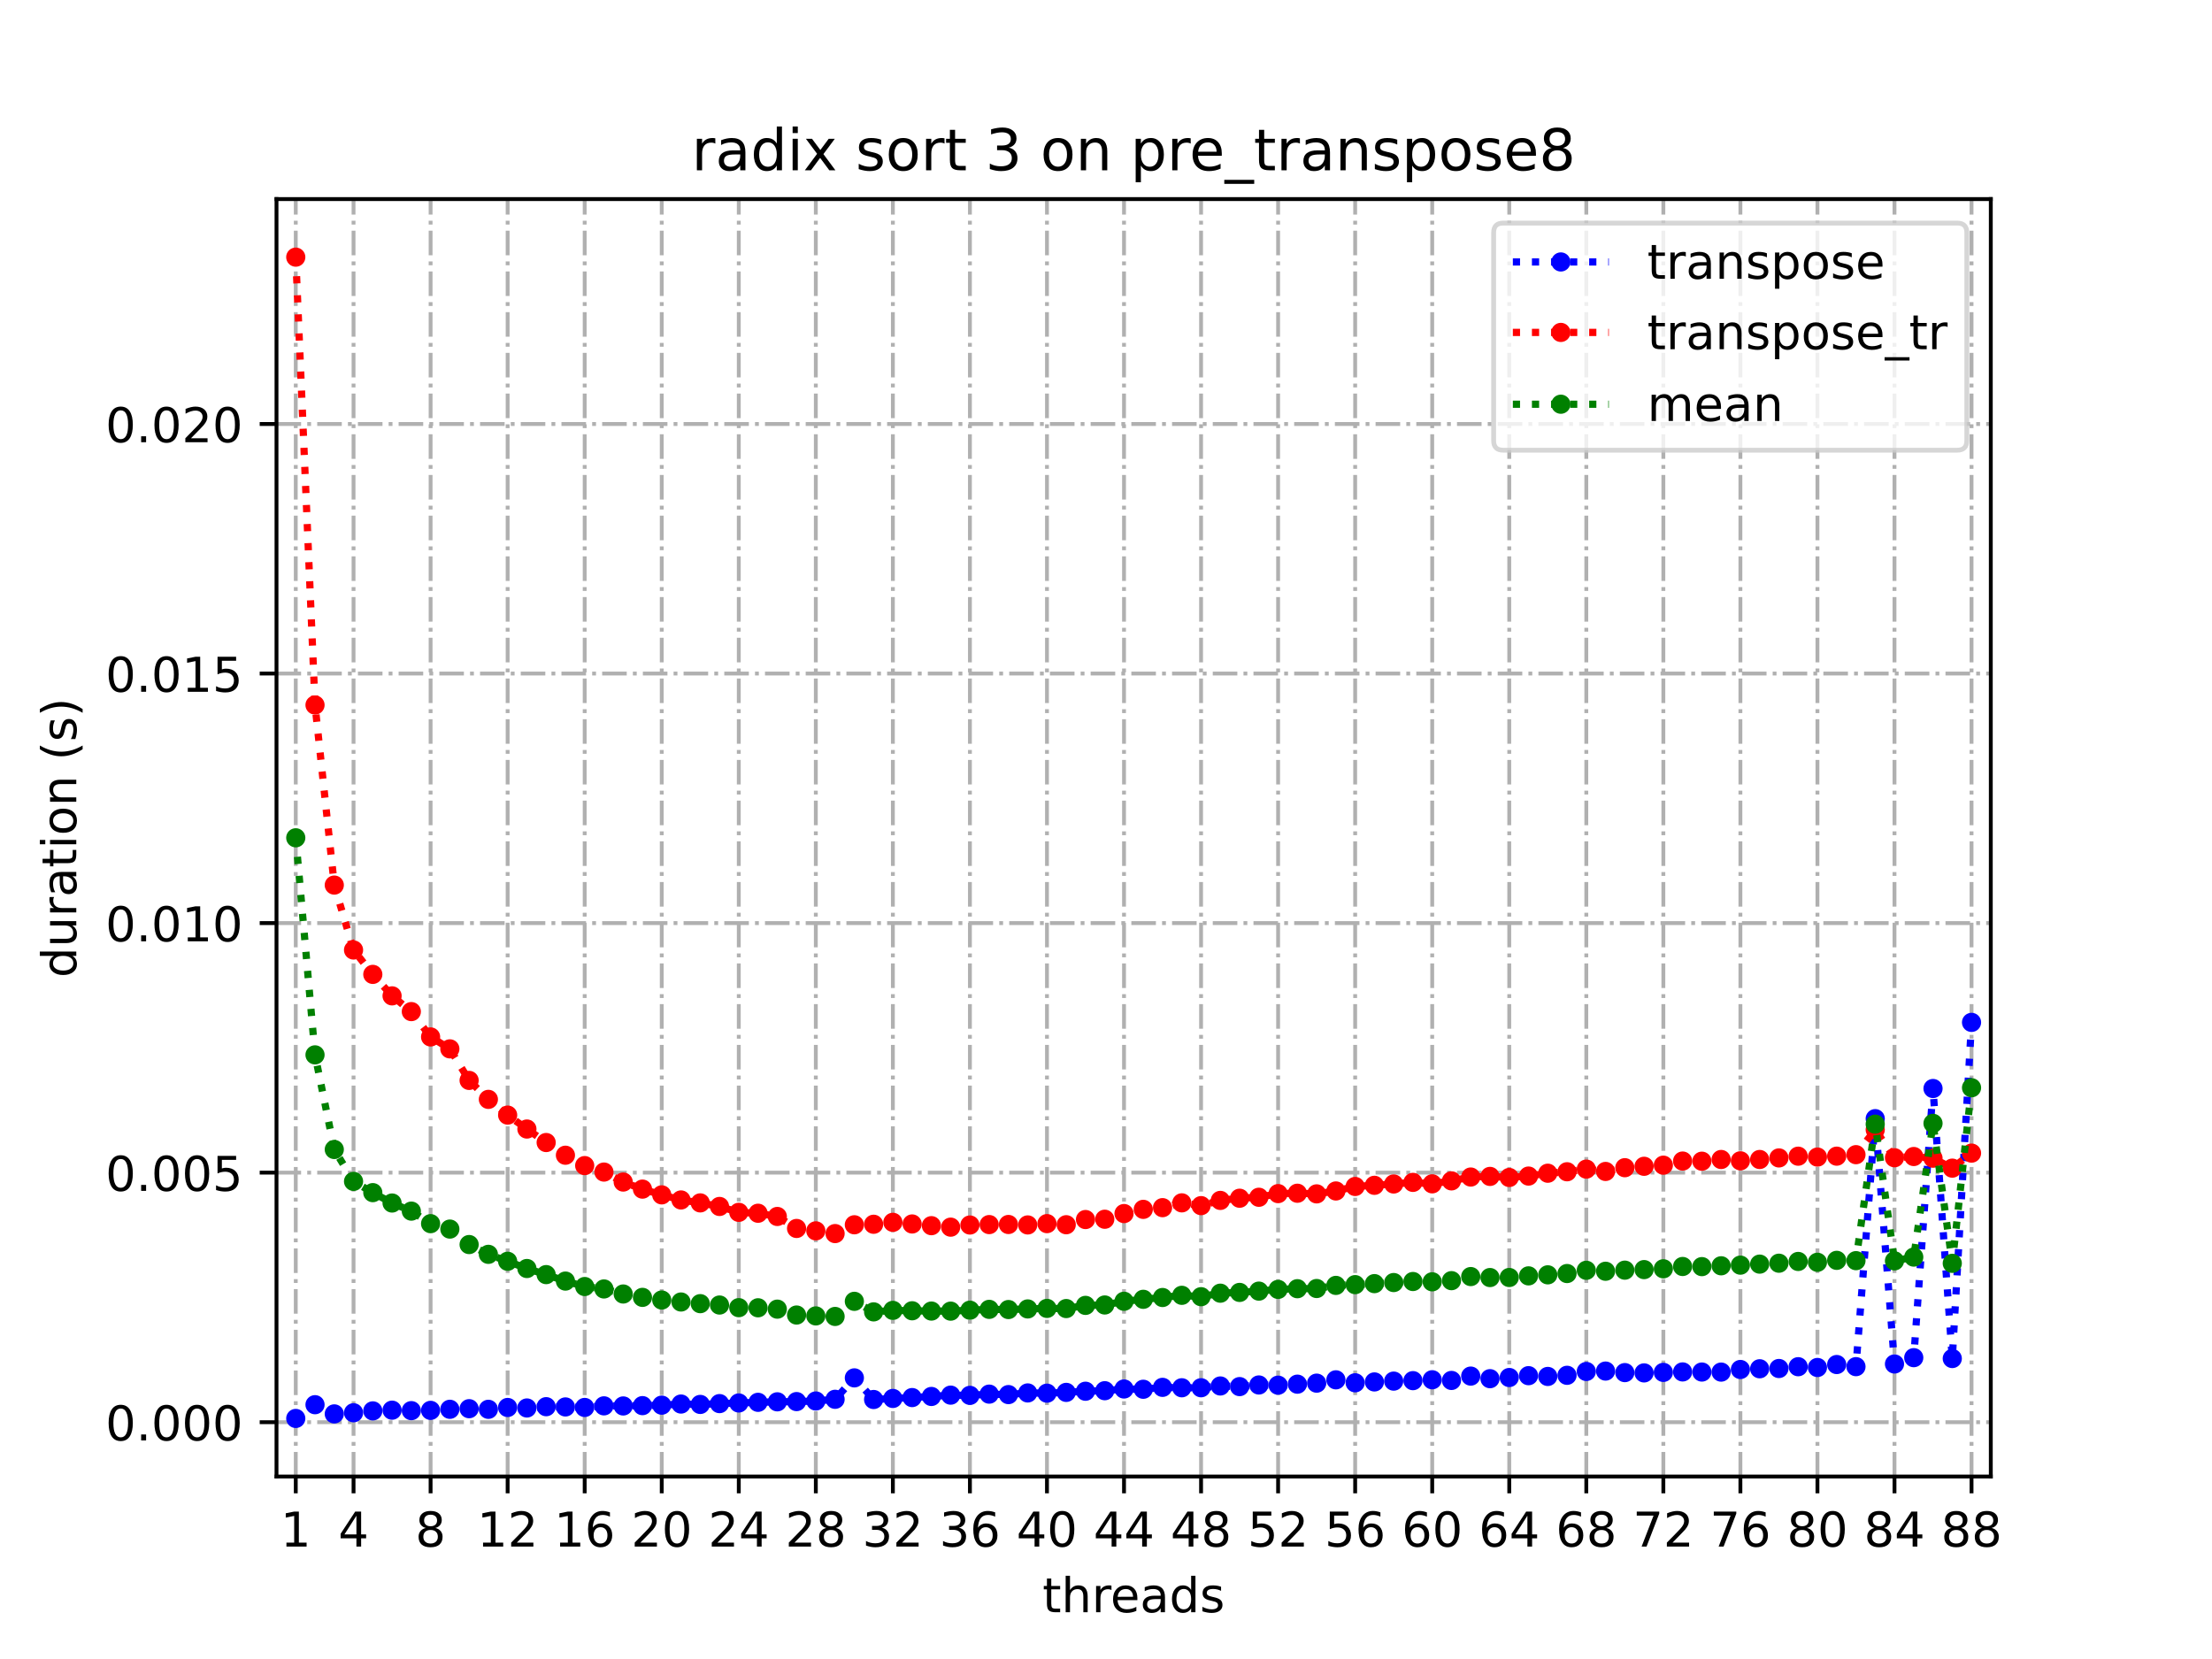 <?xml version="1.0" encoding="utf-8" standalone="no"?>
<!DOCTYPE svg PUBLIC "-//W3C//DTD SVG 1.1//EN"
  "http://www.w3.org/Graphics/SVG/1.1/DTD/svg11.dtd">
<!-- Created with matplotlib (https://matplotlib.org/) -->
<svg height="345.6pt" version="1.1" viewBox="0 0 460.8 345.6" width="460.8pt" xmlns="http://www.w3.org/2000/svg" xmlns:xlink="http://www.w3.org/1999/xlink">
 <defs>
  <style type="text/css">
*{stroke-linecap:butt;stroke-linejoin:round;}
  </style>
 </defs>
 <g id="figure_1">
  <g id="patch_1">
   <path d="M 0 345.6 
L 460.8 345.6 
L 460.8 0 
L 0 0 
z
" style="fill:#ffffff;"/>
  </g>
  <g id="axes_1">
   <g id="patch_2">
    <path d="M 57.6 307.584 
L 414.72 307.584 
L 414.72 41.472 
L 57.6 41.472 
z
" style="fill:#ffffff;"/>
   </g>
   <g id="matplotlib.axis_1">
    <g id="xtick_1">
     <g id="line2d_1">
      <path clip-path="url(#p226e61e79d)" d="M 61.613 307.584 
L 61.613 41.472 
" style="fill:none;stroke:#b0b0b0;stroke-dasharray:5.12,1.28,0.8,1.28;stroke-dashoffset:0;stroke-width:0.8;"/>
     </g>
     <g id="line2d_2">
      <defs>
       <path d="M 0 0 
L 0 3.5 
" id="m1f1f6ca93c" style="stroke:#000000;stroke-width:0.8;"/>
      </defs>
      <g>
       <use style="stroke:#000000;stroke-width:0.8;" x="61.613" xlink:href="#m1f1f6ca93c" y="307.584"/>
      </g>
     </g>
     <g id="text_1">
      <!-- 1 -->
      <defs>
       <path d="M 12.406 8.297 
L 28.516 8.297 
L 28.516 63.922 
L 10.984 60.406 
L 10.984 69.391 
L 28.422 72.906 
L 38.281 72.906 
L 38.281 8.297 
L 54.391 8.297 
L 54.391 0 
L 12.406 0 
z
" id="DejaVuSans-49"/>
      </defs>
      <g transform="translate(58.431 322.182)scale(0.1 -0.1)">
       <use xlink:href="#DejaVuSans-49"/>
      </g>
     </g>
    </g>
    <g id="xtick_2">
     <g id="line2d_3">
      <path clip-path="url(#p226e61e79d)" d="M 73.65 307.584 
L 73.65 41.472 
" style="fill:none;stroke:#b0b0b0;stroke-dasharray:5.12,1.28,0.8,1.28;stroke-dashoffset:0;stroke-width:0.8;"/>
     </g>
     <g id="line2d_4">
      <g>
       <use style="stroke:#000000;stroke-width:0.8;" x="73.65" xlink:href="#m1f1f6ca93c" y="307.584"/>
      </g>
     </g>
     <g id="text_2">
      <!-- 4 -->
      <defs>
       <path d="M 37.797 64.312 
L 12.891 25.391 
L 37.797 25.391 
z
M 35.203 72.906 
L 47.609 72.906 
L 47.609 25.391 
L 58.016 25.391 
L 58.016 17.188 
L 47.609 17.188 
L 47.609 0 
L 37.797 0 
L 37.797 17.188 
L 4.891 17.188 
L 4.891 26.703 
z
" id="DejaVuSans-52"/>
      </defs>
      <g transform="translate(70.469 322.182)scale(0.1 -0.1)">
       <use xlink:href="#DejaVuSans-52"/>
      </g>
     </g>
    </g>
    <g id="xtick_3">
     <g id="line2d_5">
      <path clip-path="url(#p226e61e79d)" d="M 89.701 307.584 
L 89.701 41.472 
" style="fill:none;stroke:#b0b0b0;stroke-dasharray:5.12,1.28,0.8,1.28;stroke-dashoffset:0;stroke-width:0.8;"/>
     </g>
     <g id="line2d_6">
      <g>
       <use style="stroke:#000000;stroke-width:0.8;" x="89.701" xlink:href="#m1f1f6ca93c" y="307.584"/>
      </g>
     </g>
     <g id="text_3">
      <!-- 8 -->
      <defs>
       <path d="M 31.781 34.625 
Q 24.75 34.625 20.719 30.859 
Q 16.703 27.094 16.703 20.516 
Q 16.703 13.922 20.719 10.156 
Q 24.75 6.391 31.781 6.391 
Q 38.812 6.391 42.859 10.172 
Q 46.922 13.969 46.922 20.516 
Q 46.922 27.094 42.891 30.859 
Q 38.875 34.625 31.781 34.625 
z
M 21.922 38.812 
Q 15.578 40.375 12.031 44.719 
Q 8.5 49.078 8.5 55.328 
Q 8.5 64.062 14.719 69.141 
Q 20.953 74.219 31.781 74.219 
Q 42.672 74.219 48.875 69.141 
Q 55.078 64.062 55.078 55.328 
Q 55.078 49.078 51.531 44.719 
Q 48 40.375 41.703 38.812 
Q 48.828 37.156 52.797 32.312 
Q 56.781 27.484 56.781 20.516 
Q 56.781 9.906 50.312 4.234 
Q 43.844 -1.422 31.781 -1.422 
Q 19.734 -1.422 13.25 4.234 
Q 6.781 9.906 6.781 20.516 
Q 6.781 27.484 10.781 32.312 
Q 14.797 37.156 21.922 38.812 
z
M 18.312 54.391 
Q 18.312 48.734 21.844 45.562 
Q 25.391 42.391 31.781 42.391 
Q 38.141 42.391 41.719 45.562 
Q 45.312 48.734 45.312 54.391 
Q 45.312 60.062 41.719 63.234 
Q 38.141 66.406 31.781 66.406 
Q 25.391 66.406 21.844 63.234 
Q 18.312 60.062 18.312 54.391 
z
" id="DejaVuSans-56"/>
      </defs>
      <g transform="translate(86.519 322.182)scale(0.1 -0.1)">
       <use xlink:href="#DejaVuSans-56"/>
      </g>
     </g>
    </g>
    <g id="xtick_4">
     <g id="line2d_7">
      <path clip-path="url(#p226e61e79d)" d="M 105.751 307.584 
L 105.751 41.472 
" style="fill:none;stroke:#b0b0b0;stroke-dasharray:5.12,1.28,0.8,1.28;stroke-dashoffset:0;stroke-width:0.8;"/>
     </g>
     <g id="line2d_8">
      <g>
       <use style="stroke:#000000;stroke-width:0.8;" x="105.751" xlink:href="#m1f1f6ca93c" y="307.584"/>
      </g>
     </g>
     <g id="text_4">
      <!-- 12 -->
      <defs>
       <path d="M 19.188 8.297 
L 53.609 8.297 
L 53.609 0 
L 7.328 0 
L 7.328 8.297 
Q 12.938 14.109 22.625 23.891 
Q 32.328 33.688 34.812 36.531 
Q 39.547 41.844 41.422 45.531 
Q 43.312 49.219 43.312 52.781 
Q 43.312 58.594 39.234 62.25 
Q 35.156 65.922 28.609 65.922 
Q 23.969 65.922 18.812 64.312 
Q 13.672 62.703 7.812 59.422 
L 7.812 69.391 
Q 13.766 71.781 18.938 73 
Q 24.125 74.219 28.422 74.219 
Q 39.75 74.219 46.484 68.547 
Q 53.219 62.891 53.219 53.422 
Q 53.219 48.922 51.531 44.891 
Q 49.859 40.875 45.406 35.406 
Q 44.188 33.984 37.641 27.219 
Q 31.109 20.453 19.188 8.297 
z
" id="DejaVuSans-50"/>
      </defs>
      <g transform="translate(99.389 322.182)scale(0.1 -0.1)">
       <use xlink:href="#DejaVuSans-49"/>
       <use x="63.623" xlink:href="#DejaVuSans-50"/>
      </g>
     </g>
    </g>
    <g id="xtick_5">
     <g id="line2d_9">
      <path clip-path="url(#p226e61e79d)" d="M 121.801 307.584 
L 121.801 41.472 
" style="fill:none;stroke:#b0b0b0;stroke-dasharray:5.12,1.28,0.8,1.28;stroke-dashoffset:0;stroke-width:0.8;"/>
     </g>
     <g id="line2d_10">
      <g>
       <use style="stroke:#000000;stroke-width:0.8;" x="121.801" xlink:href="#m1f1f6ca93c" y="307.584"/>
      </g>
     </g>
     <g id="text_5">
      <!-- 16 -->
      <defs>
       <path d="M 33.016 40.375 
Q 26.375 40.375 22.484 35.828 
Q 18.609 31.297 18.609 23.391 
Q 18.609 15.531 22.484 10.953 
Q 26.375 6.391 33.016 6.391 
Q 39.656 6.391 43.531 10.953 
Q 47.406 15.531 47.406 23.391 
Q 47.406 31.297 43.531 35.828 
Q 39.656 40.375 33.016 40.375 
z
M 52.594 71.297 
L 52.594 62.312 
Q 48.875 64.062 45.094 64.984 
Q 41.312 65.922 37.594 65.922 
Q 27.828 65.922 22.672 59.328 
Q 17.531 52.734 16.797 39.406 
Q 19.672 43.656 24.016 45.922 
Q 28.375 48.188 33.594 48.188 
Q 44.578 48.188 50.953 41.516 
Q 57.328 34.859 57.328 23.391 
Q 57.328 12.156 50.688 5.359 
Q 44.047 -1.422 33.016 -1.422 
Q 20.359 -1.422 13.672 8.266 
Q 6.984 17.969 6.984 36.375 
Q 6.984 53.656 15.188 63.938 
Q 23.391 74.219 37.203 74.219 
Q 40.922 74.219 44.703 73.484 
Q 48.484 72.75 52.594 71.297 
z
" id="DejaVuSans-54"/>
      </defs>
      <g transform="translate(115.439 322.182)scale(0.1 -0.1)">
       <use xlink:href="#DejaVuSans-49"/>
       <use x="63.623" xlink:href="#DejaVuSans-54"/>
      </g>
     </g>
    </g>
    <g id="xtick_6">
     <g id="line2d_11">
      <path clip-path="url(#p226e61e79d)" d="M 137.852 307.584 
L 137.852 41.472 
" style="fill:none;stroke:#b0b0b0;stroke-dasharray:5.12,1.28,0.8,1.28;stroke-dashoffset:0;stroke-width:0.8;"/>
     </g>
     <g id="line2d_12">
      <g>
       <use style="stroke:#000000;stroke-width:0.8;" x="137.852" xlink:href="#m1f1f6ca93c" y="307.584"/>
      </g>
     </g>
     <g id="text_6">
      <!-- 20 -->
      <defs>
       <path d="M 31.781 66.406 
Q 24.172 66.406 20.328 58.906 
Q 16.5 51.422 16.5 36.375 
Q 16.5 21.391 20.328 13.891 
Q 24.172 6.391 31.781 6.391 
Q 39.453 6.391 43.281 13.891 
Q 47.125 21.391 47.125 36.375 
Q 47.125 51.422 43.281 58.906 
Q 39.453 66.406 31.781 66.406 
z
M 31.781 74.219 
Q 44.047 74.219 50.516 64.516 
Q 56.984 54.828 56.984 36.375 
Q 56.984 17.969 50.516 8.266 
Q 44.047 -1.422 31.781 -1.422 
Q 19.531 -1.422 13.062 8.266 
Q 6.594 17.969 6.594 36.375 
Q 6.594 54.828 13.062 64.516 
Q 19.531 74.219 31.781 74.219 
z
" id="DejaVuSans-48"/>
      </defs>
      <g transform="translate(131.489 322.182)scale(0.1 -0.1)">
       <use xlink:href="#DejaVuSans-50"/>
       <use x="63.623" xlink:href="#DejaVuSans-48"/>
      </g>
     </g>
    </g>
    <g id="xtick_7">
     <g id="line2d_13">
      <path clip-path="url(#p226e61e79d)" d="M 153.902 307.584 
L 153.902 41.472 
" style="fill:none;stroke:#b0b0b0;stroke-dasharray:5.12,1.28,0.8,1.28;stroke-dashoffset:0;stroke-width:0.8;"/>
     </g>
     <g id="line2d_14">
      <g>
       <use style="stroke:#000000;stroke-width:0.8;" x="153.902" xlink:href="#m1f1f6ca93c" y="307.584"/>
      </g>
     </g>
     <g id="text_7">
      <!-- 24 -->
      <g transform="translate(147.54 322.182)scale(0.1 -0.1)">
       <use xlink:href="#DejaVuSans-50"/>
       <use x="63.623" xlink:href="#DejaVuSans-52"/>
      </g>
     </g>
    </g>
    <g id="xtick_8">
     <g id="line2d_15">
      <path clip-path="url(#p226e61e79d)" d="M 169.952 307.584 
L 169.952 41.472 
" style="fill:none;stroke:#b0b0b0;stroke-dasharray:5.12,1.28,0.8,1.28;stroke-dashoffset:0;stroke-width:0.8;"/>
     </g>
     <g id="line2d_16">
      <g>
       <use style="stroke:#000000;stroke-width:0.8;" x="169.952" xlink:href="#m1f1f6ca93c" y="307.584"/>
      </g>
     </g>
     <g id="text_8">
      <!-- 28 -->
      <g transform="translate(163.59 322.182)scale(0.1 -0.1)">
       <use xlink:href="#DejaVuSans-50"/>
       <use x="63.623" xlink:href="#DejaVuSans-56"/>
      </g>
     </g>
    </g>
    <g id="xtick_9">
     <g id="line2d_17">
      <path clip-path="url(#p226e61e79d)" d="M 186.003 307.584 
L 186.003 41.472 
" style="fill:none;stroke:#b0b0b0;stroke-dasharray:5.12,1.28,0.8,1.28;stroke-dashoffset:0;stroke-width:0.8;"/>
     </g>
     <g id="line2d_18">
      <g>
       <use style="stroke:#000000;stroke-width:0.8;" x="186.003" xlink:href="#m1f1f6ca93c" y="307.584"/>
      </g>
     </g>
     <g id="text_9">
      <!-- 32 -->
      <defs>
       <path d="M 40.578 39.312 
Q 47.656 37.797 51.625 33 
Q 55.609 28.219 55.609 21.188 
Q 55.609 10.406 48.188 4.484 
Q 40.766 -1.422 27.094 -1.422 
Q 22.516 -1.422 17.656 -0.516 
Q 12.797 0.391 7.625 2.203 
L 7.625 11.719 
Q 11.719 9.328 16.594 8.109 
Q 21.484 6.891 26.812 6.891 
Q 36.078 6.891 40.938 10.547 
Q 45.797 14.203 45.797 21.188 
Q 45.797 27.641 41.281 31.266 
Q 36.766 34.906 28.719 34.906 
L 20.219 34.906 
L 20.219 43.016 
L 29.109 43.016 
Q 36.375 43.016 40.234 45.922 
Q 44.094 48.828 44.094 54.297 
Q 44.094 59.906 40.109 62.906 
Q 36.141 65.922 28.719 65.922 
Q 24.656 65.922 20.016 65.031 
Q 15.375 64.156 9.812 62.312 
L 9.812 71.094 
Q 15.438 72.656 20.344 73.438 
Q 25.25 74.219 29.594 74.219 
Q 40.828 74.219 47.359 69.109 
Q 53.906 64.016 53.906 55.328 
Q 53.906 49.266 50.438 45.094 
Q 46.969 40.922 40.578 39.312 
z
" id="DejaVuSans-51"/>
      </defs>
      <g transform="translate(179.64 322.182)scale(0.1 -0.1)">
       <use xlink:href="#DejaVuSans-51"/>
       <use x="63.623" xlink:href="#DejaVuSans-50"/>
      </g>
     </g>
    </g>
    <g id="xtick_10">
     <g id="line2d_19">
      <path clip-path="url(#p226e61e79d)" d="M 202.053 307.584 
L 202.053 41.472 
" style="fill:none;stroke:#b0b0b0;stroke-dasharray:5.12,1.28,0.8,1.28;stroke-dashoffset:0;stroke-width:0.8;"/>
     </g>
     <g id="line2d_20">
      <g>
       <use style="stroke:#000000;stroke-width:0.8;" x="202.053" xlink:href="#m1f1f6ca93c" y="307.584"/>
      </g>
     </g>
     <g id="text_10">
      <!-- 36 -->
      <g transform="translate(195.691 322.182)scale(0.1 -0.1)">
       <use xlink:href="#DejaVuSans-51"/>
       <use x="63.623" xlink:href="#DejaVuSans-54"/>
      </g>
     </g>
    </g>
    <g id="xtick_11">
     <g id="line2d_21">
      <path clip-path="url(#p226e61e79d)" d="M 218.103 307.584 
L 218.103 41.472 
" style="fill:none;stroke:#b0b0b0;stroke-dasharray:5.12,1.28,0.8,1.28;stroke-dashoffset:0;stroke-width:0.8;"/>
     </g>
     <g id="line2d_22">
      <g>
       <use style="stroke:#000000;stroke-width:0.8;" x="218.103" xlink:href="#m1f1f6ca93c" y="307.584"/>
      </g>
     </g>
     <g id="text_11">
      <!-- 40 -->
      <g transform="translate(211.741 322.182)scale(0.1 -0.1)">
       <use xlink:href="#DejaVuSans-52"/>
       <use x="63.623" xlink:href="#DejaVuSans-48"/>
      </g>
     </g>
    </g>
    <g id="xtick_12">
     <g id="line2d_23">
      <path clip-path="url(#p226e61e79d)" d="M 234.154 307.584 
L 234.154 41.472 
" style="fill:none;stroke:#b0b0b0;stroke-dasharray:5.12,1.28,0.8,1.28;stroke-dashoffset:0;stroke-width:0.8;"/>
     </g>
     <g id="line2d_24">
      <g>
       <use style="stroke:#000000;stroke-width:0.8;" x="234.154" xlink:href="#m1f1f6ca93c" y="307.584"/>
      </g>
     </g>
     <g id="text_12">
      <!-- 44 -->
      <g transform="translate(227.791 322.182)scale(0.1 -0.1)">
       <use xlink:href="#DejaVuSans-52"/>
       <use x="63.623" xlink:href="#DejaVuSans-52"/>
      </g>
     </g>
    </g>
    <g id="xtick_13">
     <g id="line2d_25">
      <path clip-path="url(#p226e61e79d)" d="M 250.204 307.584 
L 250.204 41.472 
" style="fill:none;stroke:#b0b0b0;stroke-dasharray:5.12,1.28,0.8,1.28;stroke-dashoffset:0;stroke-width:0.8;"/>
     </g>
     <g id="line2d_26">
      <g>
       <use style="stroke:#000000;stroke-width:0.8;" x="250.204" xlink:href="#m1f1f6ca93c" y="307.584"/>
      </g>
     </g>
     <g id="text_13">
      <!-- 48 -->
      <g transform="translate(243.842 322.182)scale(0.1 -0.1)">
       <use xlink:href="#DejaVuSans-52"/>
       <use x="63.623" xlink:href="#DejaVuSans-56"/>
      </g>
     </g>
    </g>
    <g id="xtick_14">
     <g id="line2d_27">
      <path clip-path="url(#p226e61e79d)" d="M 266.254 307.584 
L 266.254 41.472 
" style="fill:none;stroke:#b0b0b0;stroke-dasharray:5.12,1.28,0.8,1.28;stroke-dashoffset:0;stroke-width:0.8;"/>
     </g>
     <g id="line2d_28">
      <g>
       <use style="stroke:#000000;stroke-width:0.8;" x="266.254" xlink:href="#m1f1f6ca93c" y="307.584"/>
      </g>
     </g>
     <g id="text_14">
      <!-- 52 -->
      <defs>
       <path d="M 10.797 72.906 
L 49.516 72.906 
L 49.516 64.594 
L 19.828 64.594 
L 19.828 46.734 
Q 21.969 47.469 24.109 47.828 
Q 26.266 48.188 28.422 48.188 
Q 40.625 48.188 47.75 41.5 
Q 54.891 34.812 54.891 23.391 
Q 54.891 11.625 47.562 5.094 
Q 40.234 -1.422 26.906 -1.422 
Q 22.312 -1.422 17.547 -0.641 
Q 12.797 0.141 7.719 1.703 
L 7.719 11.625 
Q 12.109 9.234 16.797 8.062 
Q 21.484 6.891 26.703 6.891 
Q 35.156 6.891 40.078 11.328 
Q 45.016 15.766 45.016 23.391 
Q 45.016 31 40.078 35.438 
Q 35.156 39.891 26.703 39.891 
Q 22.75 39.891 18.812 39.016 
Q 14.891 38.141 10.797 36.281 
z
" id="DejaVuSans-53"/>
      </defs>
      <g transform="translate(259.892 322.182)scale(0.1 -0.1)">
       <use xlink:href="#DejaVuSans-53"/>
       <use x="63.623" xlink:href="#DejaVuSans-50"/>
      </g>
     </g>
    </g>
    <g id="xtick_15">
     <g id="line2d_29">
      <path clip-path="url(#p226e61e79d)" d="M 282.305 307.584 
L 282.305 41.472 
" style="fill:none;stroke:#b0b0b0;stroke-dasharray:5.12,1.28,0.8,1.28;stroke-dashoffset:0;stroke-width:0.8;"/>
     </g>
     <g id="line2d_30">
      <g>
       <use style="stroke:#000000;stroke-width:0.8;" x="282.305" xlink:href="#m1f1f6ca93c" y="307.584"/>
      </g>
     </g>
     <g id="text_15">
      <!-- 56 -->
      <g transform="translate(275.942 322.182)scale(0.1 -0.1)">
       <use xlink:href="#DejaVuSans-53"/>
       <use x="63.623" xlink:href="#DejaVuSans-54"/>
      </g>
     </g>
    </g>
    <g id="xtick_16">
     <g id="line2d_31">
      <path clip-path="url(#p226e61e79d)" d="M 298.355 307.584 
L 298.355 41.472 
" style="fill:none;stroke:#b0b0b0;stroke-dasharray:5.12,1.28,0.8,1.28;stroke-dashoffset:0;stroke-width:0.8;"/>
     </g>
     <g id="line2d_32">
      <g>
       <use style="stroke:#000000;stroke-width:0.8;" x="298.355" xlink:href="#m1f1f6ca93c" y="307.584"/>
      </g>
     </g>
     <g id="text_16">
      <!-- 60 -->
      <g transform="translate(291.993 322.182)scale(0.1 -0.1)">
       <use xlink:href="#DejaVuSans-54"/>
       <use x="63.623" xlink:href="#DejaVuSans-48"/>
      </g>
     </g>
    </g>
    <g id="xtick_17">
     <g id="line2d_33">
      <path clip-path="url(#p226e61e79d)" d="M 314.405 307.584 
L 314.405 41.472 
" style="fill:none;stroke:#b0b0b0;stroke-dasharray:5.12,1.28,0.8,1.28;stroke-dashoffset:0;stroke-width:0.8;"/>
     </g>
     <g id="line2d_34">
      <g>
       <use style="stroke:#000000;stroke-width:0.8;" x="314.405" xlink:href="#m1f1f6ca93c" y="307.584"/>
      </g>
     </g>
     <g id="text_17">
      <!-- 64 -->
      <g transform="translate(308.043 322.182)scale(0.1 -0.1)">
       <use xlink:href="#DejaVuSans-54"/>
       <use x="63.623" xlink:href="#DejaVuSans-52"/>
      </g>
     </g>
    </g>
    <g id="xtick_18">
     <g id="line2d_35">
      <path clip-path="url(#p226e61e79d)" d="M 330.456 307.584 
L 330.456 41.472 
" style="fill:none;stroke:#b0b0b0;stroke-dasharray:5.12,1.28,0.8,1.28;stroke-dashoffset:0;stroke-width:0.8;"/>
     </g>
     <g id="line2d_36">
      <g>
       <use style="stroke:#000000;stroke-width:0.8;" x="330.456" xlink:href="#m1f1f6ca93c" y="307.584"/>
      </g>
     </g>
     <g id="text_18">
      <!-- 68 -->
      <g transform="translate(324.093 322.182)scale(0.1 -0.1)">
       <use xlink:href="#DejaVuSans-54"/>
       <use x="63.623" xlink:href="#DejaVuSans-56"/>
      </g>
     </g>
    </g>
    <g id="xtick_19">
     <g id="line2d_37">
      <path clip-path="url(#p226e61e79d)" d="M 346.506 307.584 
L 346.506 41.472 
" style="fill:none;stroke:#b0b0b0;stroke-dasharray:5.12,1.28,0.8,1.28;stroke-dashoffset:0;stroke-width:0.8;"/>
     </g>
     <g id="line2d_38">
      <g>
       <use style="stroke:#000000;stroke-width:0.8;" x="346.506" xlink:href="#m1f1f6ca93c" y="307.584"/>
      </g>
     </g>
     <g id="text_19">
      <!-- 72 -->
      <defs>
       <path d="M 8.203 72.906 
L 55.078 72.906 
L 55.078 68.703 
L 28.609 0 
L 18.312 0 
L 43.219 64.594 
L 8.203 64.594 
z
" id="DejaVuSans-55"/>
      </defs>
      <g transform="translate(340.144 322.182)scale(0.1 -0.1)">
       <use xlink:href="#DejaVuSans-55"/>
       <use x="63.623" xlink:href="#DejaVuSans-50"/>
      </g>
     </g>
    </g>
    <g id="xtick_20">
     <g id="line2d_39">
      <path clip-path="url(#p226e61e79d)" d="M 362.556 307.584 
L 362.556 41.472 
" style="fill:none;stroke:#b0b0b0;stroke-dasharray:5.12,1.28,0.8,1.28;stroke-dashoffset:0;stroke-width:0.8;"/>
     </g>
     <g id="line2d_40">
      <g>
       <use style="stroke:#000000;stroke-width:0.8;" x="362.556" xlink:href="#m1f1f6ca93c" y="307.584"/>
      </g>
     </g>
     <g id="text_20">
      <!-- 76 -->
      <g transform="translate(356.194 322.182)scale(0.1 -0.1)">
       <use xlink:href="#DejaVuSans-55"/>
       <use x="63.623" xlink:href="#DejaVuSans-54"/>
      </g>
     </g>
    </g>
    <g id="xtick_21">
     <g id="line2d_41">
      <path clip-path="url(#p226e61e79d)" d="M 378.607 307.584 
L 378.607 41.472 
" style="fill:none;stroke:#b0b0b0;stroke-dasharray:5.12,1.28,0.8,1.28;stroke-dashoffset:0;stroke-width:0.8;"/>
     </g>
     <g id="line2d_42">
      <g>
       <use style="stroke:#000000;stroke-width:0.8;" x="378.607" xlink:href="#m1f1f6ca93c" y="307.584"/>
      </g>
     </g>
     <g id="text_21">
      <!-- 80 -->
      <g transform="translate(372.244 322.182)scale(0.1 -0.1)">
       <use xlink:href="#DejaVuSans-56"/>
       <use x="63.623" xlink:href="#DejaVuSans-48"/>
      </g>
     </g>
    </g>
    <g id="xtick_22">
     <g id="line2d_43">
      <path clip-path="url(#p226e61e79d)" d="M 394.657 307.584 
L 394.657 41.472 
" style="fill:none;stroke:#b0b0b0;stroke-dasharray:5.12,1.28,0.8,1.28;stroke-dashoffset:0;stroke-width:0.8;"/>
     </g>
     <g id="line2d_44">
      <g>
       <use style="stroke:#000000;stroke-width:0.8;" x="394.657" xlink:href="#m1f1f6ca93c" y="307.584"/>
      </g>
     </g>
     <g id="text_22">
      <!-- 84 -->
      <g transform="translate(388.295 322.182)scale(0.1 -0.1)">
       <use xlink:href="#DejaVuSans-56"/>
       <use x="63.623" xlink:href="#DejaVuSans-52"/>
      </g>
     </g>
    </g>
    <g id="xtick_23">
     <g id="line2d_45">
      <path clip-path="url(#p226e61e79d)" d="M 410.707 307.584 
L 410.707 41.472 
" style="fill:none;stroke:#b0b0b0;stroke-dasharray:5.12,1.28,0.8,1.28;stroke-dashoffset:0;stroke-width:0.8;"/>
     </g>
     <g id="line2d_46">
      <g>
       <use style="stroke:#000000;stroke-width:0.8;" x="410.707" xlink:href="#m1f1f6ca93c" y="307.584"/>
      </g>
     </g>
     <g id="text_23">
      <!-- 88 -->
      <g transform="translate(404.345 322.182)scale(0.1 -0.1)">
       <use xlink:href="#DejaVuSans-56"/>
       <use x="63.623" xlink:href="#DejaVuSans-56"/>
      </g>
     </g>
    </g>
    <g id="text_24">
     <!-- threads -->
     <defs>
      <path d="M 18.312 70.219 
L 18.312 54.688 
L 36.812 54.688 
L 36.812 47.703 
L 18.312 47.703 
L 18.312 18.016 
Q 18.312 11.328 20.141 9.422 
Q 21.969 7.516 27.594 7.516 
L 36.812 7.516 
L 36.812 0 
L 27.594 0 
Q 17.188 0 13.234 3.875 
Q 9.281 7.766 9.281 18.016 
L 9.281 47.703 
L 2.688 47.703 
L 2.688 54.688 
L 9.281 54.688 
L 9.281 70.219 
z
" id="DejaVuSans-116"/>
      <path d="M 54.891 33.016 
L 54.891 0 
L 45.906 0 
L 45.906 32.719 
Q 45.906 40.484 42.875 44.328 
Q 39.844 48.188 33.797 48.188 
Q 26.516 48.188 22.312 43.547 
Q 18.109 38.922 18.109 30.906 
L 18.109 0 
L 9.078 0 
L 9.078 75.984 
L 18.109 75.984 
L 18.109 46.188 
Q 21.344 51.125 25.703 53.562 
Q 30.078 56 35.797 56 
Q 45.219 56 50.047 50.172 
Q 54.891 44.344 54.891 33.016 
z
" id="DejaVuSans-104"/>
      <path d="M 41.109 46.297 
Q 39.594 47.172 37.812 47.578 
Q 36.031 48 33.891 48 
Q 26.266 48 22.188 43.047 
Q 18.109 38.094 18.109 28.812 
L 18.109 0 
L 9.078 0 
L 9.078 54.688 
L 18.109 54.688 
L 18.109 46.188 
Q 20.953 51.172 25.484 53.578 
Q 30.031 56 36.531 56 
Q 37.453 56 38.578 55.875 
Q 39.703 55.766 41.062 55.516 
z
" id="DejaVuSans-114"/>
      <path d="M 56.203 29.594 
L 56.203 25.203 
L 14.891 25.203 
Q 15.484 15.922 20.484 11.062 
Q 25.484 6.203 34.422 6.203 
Q 39.594 6.203 44.453 7.469 
Q 49.312 8.734 54.109 11.281 
L 54.109 2.781 
Q 49.266 0.734 44.188 -0.344 
Q 39.109 -1.422 33.891 -1.422 
Q 20.797 -1.422 13.156 6.188 
Q 5.516 13.812 5.516 26.812 
Q 5.516 40.234 12.766 48.109 
Q 20.016 56 32.328 56 
Q 43.359 56 49.781 48.891 
Q 56.203 41.797 56.203 29.594 
z
M 47.219 32.234 
Q 47.125 39.594 43.094 43.984 
Q 39.062 48.391 32.422 48.391 
Q 24.906 48.391 20.391 44.141 
Q 15.875 39.891 15.188 32.172 
z
" id="DejaVuSans-101"/>
      <path d="M 34.281 27.484 
Q 23.391 27.484 19.188 25 
Q 14.984 22.516 14.984 16.5 
Q 14.984 11.719 18.141 8.906 
Q 21.297 6.109 26.703 6.109 
Q 34.188 6.109 38.703 11.406 
Q 43.219 16.703 43.219 25.484 
L 43.219 27.484 
z
M 52.203 31.203 
L 52.203 0 
L 43.219 0 
L 43.219 8.297 
Q 40.141 3.328 35.547 0.953 
Q 30.953 -1.422 24.312 -1.422 
Q 15.922 -1.422 10.953 3.297 
Q 6 8.016 6 15.922 
Q 6 25.141 12.172 29.828 
Q 18.359 34.516 30.609 34.516 
L 43.219 34.516 
L 43.219 35.406 
Q 43.219 41.609 39.141 45 
Q 35.062 48.391 27.688 48.391 
Q 23 48.391 18.547 47.266 
Q 14.109 46.141 10.016 43.891 
L 10.016 52.203 
Q 14.938 54.109 19.578 55.047 
Q 24.219 56 28.609 56 
Q 40.484 56 46.344 49.844 
Q 52.203 43.703 52.203 31.203 
z
" id="DejaVuSans-97"/>
      <path d="M 45.406 46.391 
L 45.406 75.984 
L 54.391 75.984 
L 54.391 0 
L 45.406 0 
L 45.406 8.203 
Q 42.578 3.328 38.25 0.953 
Q 33.938 -1.422 27.875 -1.422 
Q 17.969 -1.422 11.734 6.484 
Q 5.516 14.406 5.516 27.297 
Q 5.516 40.188 11.734 48.094 
Q 17.969 56 27.875 56 
Q 33.938 56 38.25 53.625 
Q 42.578 51.266 45.406 46.391 
z
M 14.797 27.297 
Q 14.797 17.391 18.875 11.75 
Q 22.953 6.109 30.078 6.109 
Q 37.203 6.109 41.297 11.75 
Q 45.406 17.391 45.406 27.297 
Q 45.406 37.203 41.297 42.844 
Q 37.203 48.484 30.078 48.484 
Q 22.953 48.484 18.875 42.844 
Q 14.797 37.203 14.797 27.297 
z
" id="DejaVuSans-100"/>
      <path d="M 44.281 53.078 
L 44.281 44.578 
Q 40.484 46.531 36.375 47.5 
Q 32.281 48.484 27.875 48.484 
Q 21.188 48.484 17.844 46.438 
Q 14.5 44.391 14.5 40.281 
Q 14.5 37.156 16.891 35.375 
Q 19.281 33.594 26.516 31.984 
L 29.594 31.297 
Q 39.156 29.25 43.188 25.516 
Q 47.219 21.781 47.219 15.094 
Q 47.219 7.469 41.188 3.016 
Q 35.156 -1.422 24.609 -1.422 
Q 20.219 -1.422 15.453 -0.562 
Q 10.688 0.297 5.422 2 
L 5.422 11.281 
Q 10.406 8.688 15.234 7.391 
Q 20.062 6.109 24.812 6.109 
Q 31.156 6.109 34.562 8.281 
Q 37.984 10.453 37.984 14.406 
Q 37.984 18.062 35.516 20.016 
Q 33.062 21.969 24.703 23.781 
L 21.578 24.516 
Q 13.234 26.266 9.516 29.906 
Q 5.812 33.547 5.812 39.891 
Q 5.812 47.609 11.281 51.797 
Q 16.75 56 26.812 56 
Q 31.781 56 36.172 55.266 
Q 40.578 54.547 44.281 53.078 
z
" id="DejaVuSans-115"/>
     </defs>
     <g transform="translate(217.169 335.861)scale(0.1 -0.1)">
      <use xlink:href="#DejaVuSans-116"/>
      <use x="39.209" xlink:href="#DejaVuSans-104"/>
      <use x="102.588" xlink:href="#DejaVuSans-114"/>
      <use x="141.451" xlink:href="#DejaVuSans-101"/>
      <use x="202.975" xlink:href="#DejaVuSans-97"/>
      <use x="264.254" xlink:href="#DejaVuSans-100"/>
      <use x="327.73" xlink:href="#DejaVuSans-115"/>
     </g>
    </g>
   </g>
   <g id="matplotlib.axis_2">
    <g id="ytick_1">
     <g id="line2d_47">
      <path clip-path="url(#p226e61e79d)" d="M 57.6 296.266 
L 414.72 296.266 
" style="fill:none;stroke:#b0b0b0;stroke-dasharray:5.12,1.28,0.8,1.28;stroke-dashoffset:0;stroke-width:0.8;"/>
     </g>
     <g id="line2d_48">
      <defs>
       <path d="M 0 0 
L -3.5 0 
" id="m6e0c24f9a7" style="stroke:#000000;stroke-width:0.8;"/>
      </defs>
      <g>
       <use style="stroke:#000000;stroke-width:0.8;" x="57.6" xlink:href="#m6e0c24f9a7" y="296.266"/>
      </g>
     </g>
     <g id="text_25">
      <!-- 0.000 -->
      <defs>
       <path d="M 10.688 12.406 
L 21 12.406 
L 21 0 
L 10.688 0 
z
" id="DejaVuSans-46"/>
      </defs>
      <g transform="translate(21.972 300.065)scale(0.1 -0.1)">
       <use xlink:href="#DejaVuSans-48"/>
       <use x="63.623" xlink:href="#DejaVuSans-46"/>
       <use x="95.41" xlink:href="#DejaVuSans-48"/>
       <use x="159.033" xlink:href="#DejaVuSans-48"/>
       <use x="222.656" xlink:href="#DejaVuSans-48"/>
      </g>
     </g>
    </g>
    <g id="ytick_2">
     <g id="line2d_49">
      <path clip-path="url(#p226e61e79d)" d="M 57.6 244.28 
L 414.72 244.28 
" style="fill:none;stroke:#b0b0b0;stroke-dasharray:5.12,1.28,0.8,1.28;stroke-dashoffset:0;stroke-width:0.8;"/>
     </g>
     <g id="line2d_50">
      <g>
       <use style="stroke:#000000;stroke-width:0.8;" x="57.6" xlink:href="#m6e0c24f9a7" y="244.28"/>
      </g>
     </g>
     <g id="text_26">
      <!-- 0.005 -->
      <g transform="translate(21.972 248.08)scale(0.1 -0.1)">
       <use xlink:href="#DejaVuSans-48"/>
       <use x="63.623" xlink:href="#DejaVuSans-46"/>
       <use x="95.41" xlink:href="#DejaVuSans-48"/>
       <use x="159.033" xlink:href="#DejaVuSans-48"/>
       <use x="222.656" xlink:href="#DejaVuSans-53"/>
      </g>
     </g>
    </g>
    <g id="ytick_3">
     <g id="line2d_51">
      <path clip-path="url(#p226e61e79d)" d="M 57.6 192.295 
L 414.72 192.295 
" style="fill:none;stroke:#b0b0b0;stroke-dasharray:5.12,1.28,0.8,1.28;stroke-dashoffset:0;stroke-width:0.8;"/>
     </g>
     <g id="line2d_52">
      <g>
       <use style="stroke:#000000;stroke-width:0.8;" x="57.6" xlink:href="#m6e0c24f9a7" y="192.295"/>
      </g>
     </g>
     <g id="text_27">
      <!-- 0.010 -->
      <g transform="translate(21.972 196.094)scale(0.1 -0.1)">
       <use xlink:href="#DejaVuSans-48"/>
       <use x="63.623" xlink:href="#DejaVuSans-46"/>
       <use x="95.41" xlink:href="#DejaVuSans-48"/>
       <use x="159.033" xlink:href="#DejaVuSans-49"/>
       <use x="222.656" xlink:href="#DejaVuSans-48"/>
      </g>
     </g>
    </g>
    <g id="ytick_4">
     <g id="line2d_53">
      <path clip-path="url(#p226e61e79d)" d="M 57.6 140.31 
L 414.72 140.31 
" style="fill:none;stroke:#b0b0b0;stroke-dasharray:5.12,1.28,0.8,1.28;stroke-dashoffset:0;stroke-width:0.8;"/>
     </g>
     <g id="line2d_54">
      <g>
       <use style="stroke:#000000;stroke-width:0.8;" x="57.6" xlink:href="#m6e0c24f9a7" y="140.31"/>
      </g>
     </g>
     <g id="text_28">
      <!-- 0.015 -->
      <g transform="translate(21.972 144.109)scale(0.1 -0.1)">
       <use xlink:href="#DejaVuSans-48"/>
       <use x="63.623" xlink:href="#DejaVuSans-46"/>
       <use x="95.41" xlink:href="#DejaVuSans-48"/>
       <use x="159.033" xlink:href="#DejaVuSans-49"/>
       <use x="222.656" xlink:href="#DejaVuSans-53"/>
      </g>
     </g>
    </g>
    <g id="ytick_5">
     <g id="line2d_55">
      <path clip-path="url(#p226e61e79d)" d="M 57.6 88.325 
L 414.72 88.325 
" style="fill:none;stroke:#b0b0b0;stroke-dasharray:5.12,1.28,0.8,1.28;stroke-dashoffset:0;stroke-width:0.8;"/>
     </g>
     <g id="line2d_56">
      <g>
       <use style="stroke:#000000;stroke-width:0.8;" x="57.6" xlink:href="#m6e0c24f9a7" y="88.325"/>
      </g>
     </g>
     <g id="text_29">
      <!-- 0.020 -->
      <g transform="translate(21.972 92.124)scale(0.1 -0.1)">
       <use xlink:href="#DejaVuSans-48"/>
       <use x="63.623" xlink:href="#DejaVuSans-46"/>
       <use x="95.41" xlink:href="#DejaVuSans-48"/>
       <use x="159.033" xlink:href="#DejaVuSans-50"/>
       <use x="222.656" xlink:href="#DejaVuSans-48"/>
      </g>
     </g>
    </g>
    <g id="text_30">
     <!-- duration (s) -->
     <defs>
      <path d="M 8.5 21.578 
L 8.5 54.688 
L 17.484 54.688 
L 17.484 21.922 
Q 17.484 14.156 20.5 10.266 
Q 23.531 6.391 29.594 6.391 
Q 36.859 6.391 41.078 11.031 
Q 45.312 15.672 45.312 23.688 
L 45.312 54.688 
L 54.297 54.688 
L 54.297 0 
L 45.312 0 
L 45.312 8.406 
Q 42.047 3.422 37.719 1 
Q 33.406 -1.422 27.688 -1.422 
Q 18.266 -1.422 13.375 4.438 
Q 8.5 10.297 8.5 21.578 
z
M 31.109 56 
z
" id="DejaVuSans-117"/>
      <path d="M 9.422 54.688 
L 18.406 54.688 
L 18.406 0 
L 9.422 0 
z
M 9.422 75.984 
L 18.406 75.984 
L 18.406 64.594 
L 9.422 64.594 
z
" id="DejaVuSans-105"/>
      <path d="M 30.609 48.391 
Q 23.391 48.391 19.188 42.75 
Q 14.984 37.109 14.984 27.297 
Q 14.984 17.484 19.156 11.844 
Q 23.344 6.203 30.609 6.203 
Q 37.797 6.203 41.984 11.859 
Q 46.188 17.531 46.188 27.297 
Q 46.188 37.016 41.984 42.703 
Q 37.797 48.391 30.609 48.391 
z
M 30.609 56 
Q 42.328 56 49.016 48.375 
Q 55.719 40.766 55.719 27.297 
Q 55.719 13.875 49.016 6.219 
Q 42.328 -1.422 30.609 -1.422 
Q 18.844 -1.422 12.172 6.219 
Q 5.516 13.875 5.516 27.297 
Q 5.516 40.766 12.172 48.375 
Q 18.844 56 30.609 56 
z
" id="DejaVuSans-111"/>
      <path d="M 54.891 33.016 
L 54.891 0 
L 45.906 0 
L 45.906 32.719 
Q 45.906 40.484 42.875 44.328 
Q 39.844 48.188 33.797 48.188 
Q 26.516 48.188 22.312 43.547 
Q 18.109 38.922 18.109 30.906 
L 18.109 0 
L 9.078 0 
L 9.078 54.688 
L 18.109 54.688 
L 18.109 46.188 
Q 21.344 51.125 25.703 53.562 
Q 30.078 56 35.797 56 
Q 45.219 56 50.047 50.172 
Q 54.891 44.344 54.891 33.016 
z
" id="DejaVuSans-110"/>
      <path id="DejaVuSans-32"/>
      <path d="M 31 75.875 
Q 24.469 64.656 21.281 53.656 
Q 18.109 42.672 18.109 31.391 
Q 18.109 20.125 21.312 9.062 
Q 24.516 -2 31 -13.188 
L 23.188 -13.188 
Q 15.875 -1.703 12.234 9.375 
Q 8.594 20.453 8.594 31.391 
Q 8.594 42.281 12.203 53.312 
Q 15.828 64.359 23.188 75.875 
z
" id="DejaVuSans-40"/>
      <path d="M 8.016 75.875 
L 15.828 75.875 
Q 23.141 64.359 26.781 53.312 
Q 30.422 42.281 30.422 31.391 
Q 30.422 20.453 26.781 9.375 
Q 23.141 -1.703 15.828 -13.188 
L 8.016 -13.188 
Q 14.5 -2 17.703 9.062 
Q 20.906 20.125 20.906 31.391 
Q 20.906 42.672 17.703 53.656 
Q 14.5 64.656 8.016 75.875 
z
" id="DejaVuSans-41"/>
     </defs>
     <g transform="translate(15.892 203.663)rotate(-90)scale(0.1 -0.1)">
      <use xlink:href="#DejaVuSans-100"/>
      <use x="63.477" xlink:href="#DejaVuSans-117"/>
      <use x="126.855" xlink:href="#DejaVuSans-114"/>
      <use x="167.969" xlink:href="#DejaVuSans-97"/>
      <use x="229.248" xlink:href="#DejaVuSans-116"/>
      <use x="268.457" xlink:href="#DejaVuSans-105"/>
      <use x="296.24" xlink:href="#DejaVuSans-111"/>
      <use x="357.422" xlink:href="#DejaVuSans-110"/>
      <use x="420.801" xlink:href="#DejaVuSans-32"/>
      <use x="452.588" xlink:href="#DejaVuSans-40"/>
      <use x="491.602" xlink:href="#DejaVuSans-115"/>
      <use x="543.701" xlink:href="#DejaVuSans-41"/>
     </g>
    </g>
   </g>
   <g id="line2d_57">
    <path clip-path="url(#p226e61e79d)" d="M 61.613 295.488 
L 65.625 292.625 
L 69.638 294.541 
L 73.65 294.305 
L 77.663 293.913 
L 81.676 293.766 
L 85.688 293.863 
L 89.701 293.809 
L 93.713 293.582 
L 97.726 293.456 
L 101.738 293.586 
L 105.751 293.203 
L 109.764 293.308 
L 113.776 293.038 
L 117.789 293.091 
L 121.801 293.197 
L 125.814 292.865 
L 129.827 292.887 
L 133.839 292.819 
L 137.852 292.722 
L 141.864 292.488 
L 145.877 292.569 
L 149.889 292.397 
L 153.902 292.265 
L 157.915 292.129 
L 161.927 292.026 
L 165.94 291.976 
L 169.952 291.852 
L 173.965 291.5 
L 177.978 287.037 
L 181.99 291.541 
L 186.003 291.323 
L 190.015 291.14 
L 194.028 290.909 
L 198.04 290.633 
L 202.053 290.681 
L 206.066 290.423 
L 210.078 290.519 
L 214.091 290.174 
L 218.103 290.224 
L 222.116 290.059 
L 226.129 289.819 
L 230.141 289.71 
L 234.154 289.352 
L 238.166 289.409 
L 242.179 289.013 
L 246.191 289.099 
L 250.204 289.095 
L 254.217 288.724 
L 258.229 288.854 
L 262.242 288.515 
L 266.254 288.559 
L 270.267 288.348 
L 274.28 288.135 
L 278.292 287.444 
L 282.305 288.061 
L 286.317 287.882 
L 290.33 287.712 
L 294.342 287.615 
L 298.355 287.432 
L 302.368 287.571 
L 306.38 286.666 
L 310.393 287.204 
L 314.405 286.962 
L 318.418 286.578 
L 322.431 286.739 
L 326.443 286.501 
L 330.456 285.703 
L 334.468 285.619 
L 338.481 285.94 
L 342.493 286.001 
L 346.506 285.896 
L 350.519 285.797 
L 354.531 285.82 
L 358.544 285.833 
L 362.556 285.289 
L 366.569 285.14 
L 370.582 285.083 
L 374.594 284.711 
L 378.607 284.872 
L 382.619 284.256 
L 386.632 284.698 
L 390.644 233.036 
L 394.657 284.142 
L 398.67 282.826 
L 402.682 226.755 
L 406.695 283.007 
L 410.707 212.983 
" style="fill:none;stroke:#0000ff;stroke-dasharray:1.5,2.475;stroke-dashoffset:0;stroke-width:1.5;"/>
    <defs>
     <path d="M 0 1.5 
C 0.398 1.5 0.779 1.342 1.061 1.061 
C 1.342 0.779 1.5 0.398 1.5 0 
C 1.5 -0.398 1.342 -0.779 1.061 -1.061 
C 0.779 -1.342 0.398 -1.5 0 -1.5 
C -0.398 -1.5 -0.779 -1.342 -1.061 -1.061 
C -1.342 -0.779 -1.5 -0.398 -1.5 0 
C -1.5 0.398 -1.342 0.779 -1.061 1.061 
C -0.779 1.342 -0.398 1.5 0 1.5 
z
" id="m0186177f5a" style="stroke:#0000ff;"/>
    </defs>
    <g clip-path="url(#p226e61e79d)">
     <use style="fill:#0000ff;stroke:#0000ff;" x="61.613" xlink:href="#m0186177f5a" y="295.488"/>
     <use style="fill:#0000ff;stroke:#0000ff;" x="65.625" xlink:href="#m0186177f5a" y="292.625"/>
     <use style="fill:#0000ff;stroke:#0000ff;" x="69.638" xlink:href="#m0186177f5a" y="294.541"/>
     <use style="fill:#0000ff;stroke:#0000ff;" x="73.65" xlink:href="#m0186177f5a" y="294.305"/>
     <use style="fill:#0000ff;stroke:#0000ff;" x="77.663" xlink:href="#m0186177f5a" y="293.913"/>
     <use style="fill:#0000ff;stroke:#0000ff;" x="81.676" xlink:href="#m0186177f5a" y="293.766"/>
     <use style="fill:#0000ff;stroke:#0000ff;" x="85.688" xlink:href="#m0186177f5a" y="293.863"/>
     <use style="fill:#0000ff;stroke:#0000ff;" x="89.701" xlink:href="#m0186177f5a" y="293.809"/>
     <use style="fill:#0000ff;stroke:#0000ff;" x="93.713" xlink:href="#m0186177f5a" y="293.582"/>
     <use style="fill:#0000ff;stroke:#0000ff;" x="97.726" xlink:href="#m0186177f5a" y="293.456"/>
     <use style="fill:#0000ff;stroke:#0000ff;" x="101.738" xlink:href="#m0186177f5a" y="293.586"/>
     <use style="fill:#0000ff;stroke:#0000ff;" x="105.751" xlink:href="#m0186177f5a" y="293.203"/>
     <use style="fill:#0000ff;stroke:#0000ff;" x="109.764" xlink:href="#m0186177f5a" y="293.308"/>
     <use style="fill:#0000ff;stroke:#0000ff;" x="113.776" xlink:href="#m0186177f5a" y="293.038"/>
     <use style="fill:#0000ff;stroke:#0000ff;" x="117.789" xlink:href="#m0186177f5a" y="293.091"/>
     <use style="fill:#0000ff;stroke:#0000ff;" x="121.801" xlink:href="#m0186177f5a" y="293.197"/>
     <use style="fill:#0000ff;stroke:#0000ff;" x="125.814" xlink:href="#m0186177f5a" y="292.865"/>
     <use style="fill:#0000ff;stroke:#0000ff;" x="129.827" xlink:href="#m0186177f5a" y="292.887"/>
     <use style="fill:#0000ff;stroke:#0000ff;" x="133.839" xlink:href="#m0186177f5a" y="292.819"/>
     <use style="fill:#0000ff;stroke:#0000ff;" x="137.852" xlink:href="#m0186177f5a" y="292.722"/>
     <use style="fill:#0000ff;stroke:#0000ff;" x="141.864" xlink:href="#m0186177f5a" y="292.488"/>
     <use style="fill:#0000ff;stroke:#0000ff;" x="145.877" xlink:href="#m0186177f5a" y="292.569"/>
     <use style="fill:#0000ff;stroke:#0000ff;" x="149.889" xlink:href="#m0186177f5a" y="292.397"/>
     <use style="fill:#0000ff;stroke:#0000ff;" x="153.902" xlink:href="#m0186177f5a" y="292.265"/>
     <use style="fill:#0000ff;stroke:#0000ff;" x="157.915" xlink:href="#m0186177f5a" y="292.129"/>
     <use style="fill:#0000ff;stroke:#0000ff;" x="161.927" xlink:href="#m0186177f5a" y="292.026"/>
     <use style="fill:#0000ff;stroke:#0000ff;" x="165.94" xlink:href="#m0186177f5a" y="291.976"/>
     <use style="fill:#0000ff;stroke:#0000ff;" x="169.952" xlink:href="#m0186177f5a" y="291.852"/>
     <use style="fill:#0000ff;stroke:#0000ff;" x="173.965" xlink:href="#m0186177f5a" y="291.5"/>
     <use style="fill:#0000ff;stroke:#0000ff;" x="177.978" xlink:href="#m0186177f5a" y="287.037"/>
     <use style="fill:#0000ff;stroke:#0000ff;" x="181.99" xlink:href="#m0186177f5a" y="291.541"/>
     <use style="fill:#0000ff;stroke:#0000ff;" x="186.003" xlink:href="#m0186177f5a" y="291.323"/>
     <use style="fill:#0000ff;stroke:#0000ff;" x="190.015" xlink:href="#m0186177f5a" y="291.14"/>
     <use style="fill:#0000ff;stroke:#0000ff;" x="194.028" xlink:href="#m0186177f5a" y="290.909"/>
     <use style="fill:#0000ff;stroke:#0000ff;" x="198.04" xlink:href="#m0186177f5a" y="290.633"/>
     <use style="fill:#0000ff;stroke:#0000ff;" x="202.053" xlink:href="#m0186177f5a" y="290.681"/>
     <use style="fill:#0000ff;stroke:#0000ff;" x="206.066" xlink:href="#m0186177f5a" y="290.423"/>
     <use style="fill:#0000ff;stroke:#0000ff;" x="210.078" xlink:href="#m0186177f5a" y="290.519"/>
     <use style="fill:#0000ff;stroke:#0000ff;" x="214.091" xlink:href="#m0186177f5a" y="290.174"/>
     <use style="fill:#0000ff;stroke:#0000ff;" x="218.103" xlink:href="#m0186177f5a" y="290.224"/>
     <use style="fill:#0000ff;stroke:#0000ff;" x="222.116" xlink:href="#m0186177f5a" y="290.059"/>
     <use style="fill:#0000ff;stroke:#0000ff;" x="226.129" xlink:href="#m0186177f5a" y="289.819"/>
     <use style="fill:#0000ff;stroke:#0000ff;" x="230.141" xlink:href="#m0186177f5a" y="289.71"/>
     <use style="fill:#0000ff;stroke:#0000ff;" x="234.154" xlink:href="#m0186177f5a" y="289.352"/>
     <use style="fill:#0000ff;stroke:#0000ff;" x="238.166" xlink:href="#m0186177f5a" y="289.409"/>
     <use style="fill:#0000ff;stroke:#0000ff;" x="242.179" xlink:href="#m0186177f5a" y="289.013"/>
     <use style="fill:#0000ff;stroke:#0000ff;" x="246.191" xlink:href="#m0186177f5a" y="289.099"/>
     <use style="fill:#0000ff;stroke:#0000ff;" x="250.204" xlink:href="#m0186177f5a" y="289.095"/>
     <use style="fill:#0000ff;stroke:#0000ff;" x="254.217" xlink:href="#m0186177f5a" y="288.724"/>
     <use style="fill:#0000ff;stroke:#0000ff;" x="258.229" xlink:href="#m0186177f5a" y="288.854"/>
     <use style="fill:#0000ff;stroke:#0000ff;" x="262.242" xlink:href="#m0186177f5a" y="288.515"/>
     <use style="fill:#0000ff;stroke:#0000ff;" x="266.254" xlink:href="#m0186177f5a" y="288.559"/>
     <use style="fill:#0000ff;stroke:#0000ff;" x="270.267" xlink:href="#m0186177f5a" y="288.348"/>
     <use style="fill:#0000ff;stroke:#0000ff;" x="274.28" xlink:href="#m0186177f5a" y="288.135"/>
     <use style="fill:#0000ff;stroke:#0000ff;" x="278.292" xlink:href="#m0186177f5a" y="287.444"/>
     <use style="fill:#0000ff;stroke:#0000ff;" x="282.305" xlink:href="#m0186177f5a" y="288.061"/>
     <use style="fill:#0000ff;stroke:#0000ff;" x="286.317" xlink:href="#m0186177f5a" y="287.882"/>
     <use style="fill:#0000ff;stroke:#0000ff;" x="290.33" xlink:href="#m0186177f5a" y="287.712"/>
     <use style="fill:#0000ff;stroke:#0000ff;" x="294.342" xlink:href="#m0186177f5a" y="287.615"/>
     <use style="fill:#0000ff;stroke:#0000ff;" x="298.355" xlink:href="#m0186177f5a" y="287.432"/>
     <use style="fill:#0000ff;stroke:#0000ff;" x="302.368" xlink:href="#m0186177f5a" y="287.571"/>
     <use style="fill:#0000ff;stroke:#0000ff;" x="306.38" xlink:href="#m0186177f5a" y="286.666"/>
     <use style="fill:#0000ff;stroke:#0000ff;" x="310.393" xlink:href="#m0186177f5a" y="287.204"/>
     <use style="fill:#0000ff;stroke:#0000ff;" x="314.405" xlink:href="#m0186177f5a" y="286.962"/>
     <use style="fill:#0000ff;stroke:#0000ff;" x="318.418" xlink:href="#m0186177f5a" y="286.578"/>
     <use style="fill:#0000ff;stroke:#0000ff;" x="322.431" xlink:href="#m0186177f5a" y="286.739"/>
     <use style="fill:#0000ff;stroke:#0000ff;" x="326.443" xlink:href="#m0186177f5a" y="286.501"/>
     <use style="fill:#0000ff;stroke:#0000ff;" x="330.456" xlink:href="#m0186177f5a" y="285.703"/>
     <use style="fill:#0000ff;stroke:#0000ff;" x="334.468" xlink:href="#m0186177f5a" y="285.619"/>
     <use style="fill:#0000ff;stroke:#0000ff;" x="338.481" xlink:href="#m0186177f5a" y="285.94"/>
     <use style="fill:#0000ff;stroke:#0000ff;" x="342.493" xlink:href="#m0186177f5a" y="286.001"/>
     <use style="fill:#0000ff;stroke:#0000ff;" x="346.506" xlink:href="#m0186177f5a" y="285.896"/>
     <use style="fill:#0000ff;stroke:#0000ff;" x="350.519" xlink:href="#m0186177f5a" y="285.797"/>
     <use style="fill:#0000ff;stroke:#0000ff;" x="354.531" xlink:href="#m0186177f5a" y="285.82"/>
     <use style="fill:#0000ff;stroke:#0000ff;" x="358.544" xlink:href="#m0186177f5a" y="285.833"/>
     <use style="fill:#0000ff;stroke:#0000ff;" x="362.556" xlink:href="#m0186177f5a" y="285.289"/>
     <use style="fill:#0000ff;stroke:#0000ff;" x="366.569" xlink:href="#m0186177f5a" y="285.14"/>
     <use style="fill:#0000ff;stroke:#0000ff;" x="370.582" xlink:href="#m0186177f5a" y="285.083"/>
     <use style="fill:#0000ff;stroke:#0000ff;" x="374.594" xlink:href="#m0186177f5a" y="284.711"/>
     <use style="fill:#0000ff;stroke:#0000ff;" x="378.607" xlink:href="#m0186177f5a" y="284.872"/>
     <use style="fill:#0000ff;stroke:#0000ff;" x="382.619" xlink:href="#m0186177f5a" y="284.256"/>
     <use style="fill:#0000ff;stroke:#0000ff;" x="386.632" xlink:href="#m0186177f5a" y="284.698"/>
     <use style="fill:#0000ff;stroke:#0000ff;" x="390.644" xlink:href="#m0186177f5a" y="233.036"/>
     <use style="fill:#0000ff;stroke:#0000ff;" x="394.657" xlink:href="#m0186177f5a" y="284.142"/>
     <use style="fill:#0000ff;stroke:#0000ff;" x="398.67" xlink:href="#m0186177f5a" y="282.826"/>
     <use style="fill:#0000ff;stroke:#0000ff;" x="402.682" xlink:href="#m0186177f5a" y="226.755"/>
     <use style="fill:#0000ff;stroke:#0000ff;" x="406.695" xlink:href="#m0186177f5a" y="283.007"/>
     <use style="fill:#0000ff;stroke:#0000ff;" x="410.707" xlink:href="#m0186177f5a" y="212.983"/>
    </g>
   </g>
   <g id="line2d_58">
    <path clip-path="url(#p226e61e79d)" d="M 61.613 53.568 
L 65.625 146.869 
L 69.638 184.379 
L 73.65 197.904 
L 77.663 202.983 
L 81.676 207.456 
L 85.688 210.735 
L 89.701 216.011 
L 93.713 218.499 
L 97.726 225.07 
L 101.738 229.019 
L 105.751 232.294 
L 109.764 235.197 
L 113.776 238.01 
L 117.789 240.655 
L 121.801 242.815 
L 125.814 244.163 
L 129.827 246.241 
L 133.839 247.716 
L 137.852 248.913 
L 141.864 249.972 
L 145.877 250.584 
L 149.889 251.327 
L 153.902 252.554 
L 157.915 252.742 
L 161.927 253.412 
L 165.94 255.911 
L 169.952 256.409 
L 173.965 256.978 
L 177.978 255.144 
L 181.99 255.037 
L 186.003 254.633 
L 190.015 254.975 
L 194.028 255.33 
L 198.04 255.639 
L 202.053 255.193 
L 206.066 255.104 
L 210.078 255.083 
L 214.091 255.177 
L 218.103 254.903 
L 222.116 255.133 
L 226.129 254.052 
L 230.141 253.991 
L 234.154 252.806 
L 238.166 251.931 
L 242.179 251.577 
L 246.191 250.576 
L 250.204 251.155 
L 254.217 250.066 
L 258.229 249.614 
L 262.242 249.414 
L 266.254 248.652 
L 270.267 248.573 
L 274.28 248.707 
L 278.292 248.1 
L 282.305 247.164 
L 286.317 246.924 
L 290.33 246.645 
L 294.342 246.312 
L 298.355 246.615 
L 302.368 245.999 
L 306.38 245.198 
L 310.393 245.068 
L 314.405 245.29 
L 318.418 244.996 
L 322.431 244.404 
L 326.443 244.1 
L 330.456 243.547 
L 334.468 244.033 
L 338.481 243.253 
L 342.493 242.96 
L 346.506 242.729 
L 350.519 241.869 
L 354.531 241.9 
L 358.544 241.543 
L 362.556 241.819 
L 366.569 241.542 
L 370.582 241.218 
L 374.594 240.855 
L 378.607 241.039 
L 382.619 240.85 
L 386.632 240.537 
L 390.644 235.337 
L 394.657 241.18 
L 398.67 240.923 
L 402.682 241.275 
L 406.695 243.345 
L 410.707 240.215 
" style="fill:none;stroke:#ff0000;stroke-dasharray:1.5,2.475;stroke-dashoffset:0;stroke-width:1.5;"/>
    <defs>
     <path d="M 0 1.5 
C 0.398 1.5 0.779 1.342 1.061 1.061 
C 1.342 0.779 1.5 0.398 1.5 0 
C 1.5 -0.398 1.342 -0.779 1.061 -1.061 
C 0.779 -1.342 0.398 -1.5 0 -1.5 
C -0.398 -1.5 -0.779 -1.342 -1.061 -1.061 
C -1.342 -0.779 -1.5 -0.398 -1.5 0 
C -1.5 0.398 -1.342 0.779 -1.061 1.061 
C -0.779 1.342 -0.398 1.5 0 1.5 
z
" id="m1c8503ee62" style="stroke:#ff0000;"/>
    </defs>
    <g clip-path="url(#p226e61e79d)">
     <use style="fill:#ff0000;stroke:#ff0000;" x="61.613" xlink:href="#m1c8503ee62" y="53.568"/>
     <use style="fill:#ff0000;stroke:#ff0000;" x="65.625" xlink:href="#m1c8503ee62" y="146.869"/>
     <use style="fill:#ff0000;stroke:#ff0000;" x="69.638" xlink:href="#m1c8503ee62" y="184.379"/>
     <use style="fill:#ff0000;stroke:#ff0000;" x="73.65" xlink:href="#m1c8503ee62" y="197.904"/>
     <use style="fill:#ff0000;stroke:#ff0000;" x="77.663" xlink:href="#m1c8503ee62" y="202.983"/>
     <use style="fill:#ff0000;stroke:#ff0000;" x="81.676" xlink:href="#m1c8503ee62" y="207.456"/>
     <use style="fill:#ff0000;stroke:#ff0000;" x="85.688" xlink:href="#m1c8503ee62" y="210.735"/>
     <use style="fill:#ff0000;stroke:#ff0000;" x="89.701" xlink:href="#m1c8503ee62" y="216.011"/>
     <use style="fill:#ff0000;stroke:#ff0000;" x="93.713" xlink:href="#m1c8503ee62" y="218.499"/>
     <use style="fill:#ff0000;stroke:#ff0000;" x="97.726" xlink:href="#m1c8503ee62" y="225.07"/>
     <use style="fill:#ff0000;stroke:#ff0000;" x="101.738" xlink:href="#m1c8503ee62" y="229.019"/>
     <use style="fill:#ff0000;stroke:#ff0000;" x="105.751" xlink:href="#m1c8503ee62" y="232.294"/>
     <use style="fill:#ff0000;stroke:#ff0000;" x="109.764" xlink:href="#m1c8503ee62" y="235.197"/>
     <use style="fill:#ff0000;stroke:#ff0000;" x="113.776" xlink:href="#m1c8503ee62" y="238.01"/>
     <use style="fill:#ff0000;stroke:#ff0000;" x="117.789" xlink:href="#m1c8503ee62" y="240.655"/>
     <use style="fill:#ff0000;stroke:#ff0000;" x="121.801" xlink:href="#m1c8503ee62" y="242.815"/>
     <use style="fill:#ff0000;stroke:#ff0000;" x="125.814" xlink:href="#m1c8503ee62" y="244.163"/>
     <use style="fill:#ff0000;stroke:#ff0000;" x="129.827" xlink:href="#m1c8503ee62" y="246.241"/>
     <use style="fill:#ff0000;stroke:#ff0000;" x="133.839" xlink:href="#m1c8503ee62" y="247.716"/>
     <use style="fill:#ff0000;stroke:#ff0000;" x="137.852" xlink:href="#m1c8503ee62" y="248.913"/>
     <use style="fill:#ff0000;stroke:#ff0000;" x="141.864" xlink:href="#m1c8503ee62" y="249.972"/>
     <use style="fill:#ff0000;stroke:#ff0000;" x="145.877" xlink:href="#m1c8503ee62" y="250.584"/>
     <use style="fill:#ff0000;stroke:#ff0000;" x="149.889" xlink:href="#m1c8503ee62" y="251.327"/>
     <use style="fill:#ff0000;stroke:#ff0000;" x="153.902" xlink:href="#m1c8503ee62" y="252.554"/>
     <use style="fill:#ff0000;stroke:#ff0000;" x="157.915" xlink:href="#m1c8503ee62" y="252.742"/>
     <use style="fill:#ff0000;stroke:#ff0000;" x="161.927" xlink:href="#m1c8503ee62" y="253.412"/>
     <use style="fill:#ff0000;stroke:#ff0000;" x="165.94" xlink:href="#m1c8503ee62" y="255.911"/>
     <use style="fill:#ff0000;stroke:#ff0000;" x="169.952" xlink:href="#m1c8503ee62" y="256.409"/>
     <use style="fill:#ff0000;stroke:#ff0000;" x="173.965" xlink:href="#m1c8503ee62" y="256.978"/>
     <use style="fill:#ff0000;stroke:#ff0000;" x="177.978" xlink:href="#m1c8503ee62" y="255.144"/>
     <use style="fill:#ff0000;stroke:#ff0000;" x="181.99" xlink:href="#m1c8503ee62" y="255.037"/>
     <use style="fill:#ff0000;stroke:#ff0000;" x="186.003" xlink:href="#m1c8503ee62" y="254.633"/>
     <use style="fill:#ff0000;stroke:#ff0000;" x="190.015" xlink:href="#m1c8503ee62" y="254.975"/>
     <use style="fill:#ff0000;stroke:#ff0000;" x="194.028" xlink:href="#m1c8503ee62" y="255.33"/>
     <use style="fill:#ff0000;stroke:#ff0000;" x="198.04" xlink:href="#m1c8503ee62" y="255.639"/>
     <use style="fill:#ff0000;stroke:#ff0000;" x="202.053" xlink:href="#m1c8503ee62" y="255.193"/>
     <use style="fill:#ff0000;stroke:#ff0000;" x="206.066" xlink:href="#m1c8503ee62" y="255.104"/>
     <use style="fill:#ff0000;stroke:#ff0000;" x="210.078" xlink:href="#m1c8503ee62" y="255.083"/>
     <use style="fill:#ff0000;stroke:#ff0000;" x="214.091" xlink:href="#m1c8503ee62" y="255.177"/>
     <use style="fill:#ff0000;stroke:#ff0000;" x="218.103" xlink:href="#m1c8503ee62" y="254.903"/>
     <use style="fill:#ff0000;stroke:#ff0000;" x="222.116" xlink:href="#m1c8503ee62" y="255.133"/>
     <use style="fill:#ff0000;stroke:#ff0000;" x="226.129" xlink:href="#m1c8503ee62" y="254.052"/>
     <use style="fill:#ff0000;stroke:#ff0000;" x="230.141" xlink:href="#m1c8503ee62" y="253.991"/>
     <use style="fill:#ff0000;stroke:#ff0000;" x="234.154" xlink:href="#m1c8503ee62" y="252.806"/>
     <use style="fill:#ff0000;stroke:#ff0000;" x="238.166" xlink:href="#m1c8503ee62" y="251.931"/>
     <use style="fill:#ff0000;stroke:#ff0000;" x="242.179" xlink:href="#m1c8503ee62" y="251.577"/>
     <use style="fill:#ff0000;stroke:#ff0000;" x="246.191" xlink:href="#m1c8503ee62" y="250.576"/>
     <use style="fill:#ff0000;stroke:#ff0000;" x="250.204" xlink:href="#m1c8503ee62" y="251.155"/>
     <use style="fill:#ff0000;stroke:#ff0000;" x="254.217" xlink:href="#m1c8503ee62" y="250.066"/>
     <use style="fill:#ff0000;stroke:#ff0000;" x="258.229" xlink:href="#m1c8503ee62" y="249.614"/>
     <use style="fill:#ff0000;stroke:#ff0000;" x="262.242" xlink:href="#m1c8503ee62" y="249.414"/>
     <use style="fill:#ff0000;stroke:#ff0000;" x="266.254" xlink:href="#m1c8503ee62" y="248.652"/>
     <use style="fill:#ff0000;stroke:#ff0000;" x="270.267" xlink:href="#m1c8503ee62" y="248.573"/>
     <use style="fill:#ff0000;stroke:#ff0000;" x="274.28" xlink:href="#m1c8503ee62" y="248.707"/>
     <use style="fill:#ff0000;stroke:#ff0000;" x="278.292" xlink:href="#m1c8503ee62" y="248.1"/>
     <use style="fill:#ff0000;stroke:#ff0000;" x="282.305" xlink:href="#m1c8503ee62" y="247.164"/>
     <use style="fill:#ff0000;stroke:#ff0000;" x="286.317" xlink:href="#m1c8503ee62" y="246.924"/>
     <use style="fill:#ff0000;stroke:#ff0000;" x="290.33" xlink:href="#m1c8503ee62" y="246.645"/>
     <use style="fill:#ff0000;stroke:#ff0000;" x="294.342" xlink:href="#m1c8503ee62" y="246.312"/>
     <use style="fill:#ff0000;stroke:#ff0000;" x="298.355" xlink:href="#m1c8503ee62" y="246.615"/>
     <use style="fill:#ff0000;stroke:#ff0000;" x="302.368" xlink:href="#m1c8503ee62" y="245.999"/>
     <use style="fill:#ff0000;stroke:#ff0000;" x="306.38" xlink:href="#m1c8503ee62" y="245.198"/>
     <use style="fill:#ff0000;stroke:#ff0000;" x="310.393" xlink:href="#m1c8503ee62" y="245.068"/>
     <use style="fill:#ff0000;stroke:#ff0000;" x="314.405" xlink:href="#m1c8503ee62" y="245.29"/>
     <use style="fill:#ff0000;stroke:#ff0000;" x="318.418" xlink:href="#m1c8503ee62" y="244.996"/>
     <use style="fill:#ff0000;stroke:#ff0000;" x="322.431" xlink:href="#m1c8503ee62" y="244.404"/>
     <use style="fill:#ff0000;stroke:#ff0000;" x="326.443" xlink:href="#m1c8503ee62" y="244.1"/>
     <use style="fill:#ff0000;stroke:#ff0000;" x="330.456" xlink:href="#m1c8503ee62" y="243.547"/>
     <use style="fill:#ff0000;stroke:#ff0000;" x="334.468" xlink:href="#m1c8503ee62" y="244.033"/>
     <use style="fill:#ff0000;stroke:#ff0000;" x="338.481" xlink:href="#m1c8503ee62" y="243.253"/>
     <use style="fill:#ff0000;stroke:#ff0000;" x="342.493" xlink:href="#m1c8503ee62" y="242.96"/>
     <use style="fill:#ff0000;stroke:#ff0000;" x="346.506" xlink:href="#m1c8503ee62" y="242.729"/>
     <use style="fill:#ff0000;stroke:#ff0000;" x="350.519" xlink:href="#m1c8503ee62" y="241.869"/>
     <use style="fill:#ff0000;stroke:#ff0000;" x="354.531" xlink:href="#m1c8503ee62" y="241.9"/>
     <use style="fill:#ff0000;stroke:#ff0000;" x="358.544" xlink:href="#m1c8503ee62" y="241.543"/>
     <use style="fill:#ff0000;stroke:#ff0000;" x="362.556" xlink:href="#m1c8503ee62" y="241.819"/>
     <use style="fill:#ff0000;stroke:#ff0000;" x="366.569" xlink:href="#m1c8503ee62" y="241.542"/>
     <use style="fill:#ff0000;stroke:#ff0000;" x="370.582" xlink:href="#m1c8503ee62" y="241.218"/>
     <use style="fill:#ff0000;stroke:#ff0000;" x="374.594" xlink:href="#m1c8503ee62" y="240.855"/>
     <use style="fill:#ff0000;stroke:#ff0000;" x="378.607" xlink:href="#m1c8503ee62" y="241.039"/>
     <use style="fill:#ff0000;stroke:#ff0000;" x="382.619" xlink:href="#m1c8503ee62" y="240.85"/>
     <use style="fill:#ff0000;stroke:#ff0000;" x="386.632" xlink:href="#m1c8503ee62" y="240.537"/>
     <use style="fill:#ff0000;stroke:#ff0000;" x="390.644" xlink:href="#m1c8503ee62" y="235.337"/>
     <use style="fill:#ff0000;stroke:#ff0000;" x="394.657" xlink:href="#m1c8503ee62" y="241.18"/>
     <use style="fill:#ff0000;stroke:#ff0000;" x="398.67" xlink:href="#m1c8503ee62" y="240.923"/>
     <use style="fill:#ff0000;stroke:#ff0000;" x="402.682" xlink:href="#m1c8503ee62" y="241.275"/>
     <use style="fill:#ff0000;stroke:#ff0000;" x="406.695" xlink:href="#m1c8503ee62" y="243.345"/>
     <use style="fill:#ff0000;stroke:#ff0000;" x="410.707" xlink:href="#m1c8503ee62" y="240.215"/>
    </g>
   </g>
   <g id="line2d_59">
    <path clip-path="url(#p226e61e79d)" d="M 61.613 174.528 
L 65.625 219.747 
L 69.638 239.46 
L 73.65 246.104 
L 77.663 248.448 
L 81.676 250.611 
L 85.688 252.299 
L 89.701 254.91 
L 93.713 256.04 
L 97.726 259.263 
L 101.738 261.302 
L 105.751 262.748 
L 109.764 264.253 
L 113.776 265.524 
L 117.789 266.873 
L 121.801 268.006 
L 125.814 268.514 
L 129.827 269.564 
L 133.839 270.267 
L 137.852 270.817 
L 141.864 271.23 
L 145.877 271.576 
L 149.889 271.862 
L 153.902 272.41 
L 157.915 272.435 
L 161.927 272.719 
L 165.94 273.944 
L 169.952 274.13 
L 173.965 274.239 
L 177.978 271.091 
L 181.99 273.289 
L 186.003 272.978 
L 190.015 273.058 
L 194.028 273.119 
L 198.04 273.136 
L 202.053 272.937 
L 206.066 272.764 
L 210.078 272.801 
L 214.091 272.675 
L 218.103 272.563 
L 222.116 272.596 
L 226.129 271.935 
L 230.141 271.851 
L 234.154 271.079 
L 238.166 270.67 
L 242.179 270.295 
L 246.191 269.838 
L 250.204 270.125 
L 254.217 269.395 
L 258.229 269.234 
L 262.242 268.965 
L 266.254 268.605 
L 270.267 268.461 
L 274.28 268.421 
L 278.292 267.772 
L 282.305 267.612 
L 286.317 267.403 
L 290.33 267.178 
L 294.342 266.963 
L 298.355 267.024 
L 302.368 266.785 
L 306.38 265.932 
L 310.393 266.136 
L 314.405 266.126 
L 318.418 265.787 
L 322.431 265.571 
L 326.443 265.301 
L 330.456 264.625 
L 334.468 264.826 
L 338.481 264.596 
L 342.493 264.481 
L 346.506 264.312 
L 350.519 263.833 
L 354.531 263.86 
L 358.544 263.688 
L 362.556 263.554 
L 366.569 263.341 
L 370.582 263.15 
L 374.594 262.783 
L 378.607 262.956 
L 382.619 262.553 
L 386.632 262.617 
L 390.644 234.186 
L 394.657 262.661 
L 398.67 261.875 
L 402.682 234.015 
L 406.695 263.176 
L 410.707 226.599 
" style="fill:none;stroke:#008000;stroke-dasharray:1.5,2.475;stroke-dashoffset:0;stroke-width:1.5;"/>
    <defs>
     <path d="M 0 1.5 
C 0.398 1.5 0.779 1.342 1.061 1.061 
C 1.342 0.779 1.5 0.398 1.5 0 
C 1.5 -0.398 1.342 -0.779 1.061 -1.061 
C 0.779 -1.342 0.398 -1.5 0 -1.5 
C -0.398 -1.5 -0.779 -1.342 -1.061 -1.061 
C -1.342 -0.779 -1.5 -0.398 -1.5 0 
C -1.5 0.398 -1.342 0.779 -1.061 1.061 
C -0.779 1.342 -0.398 1.5 0 1.5 
z
" id="ma6d9a4555b" style="stroke:#008000;"/>
    </defs>
    <g clip-path="url(#p226e61e79d)">
     <use style="fill:#008000;stroke:#008000;" x="61.613" xlink:href="#ma6d9a4555b" y="174.528"/>
     <use style="fill:#008000;stroke:#008000;" x="65.625" xlink:href="#ma6d9a4555b" y="219.747"/>
     <use style="fill:#008000;stroke:#008000;" x="69.638" xlink:href="#ma6d9a4555b" y="239.46"/>
     <use style="fill:#008000;stroke:#008000;" x="73.65" xlink:href="#ma6d9a4555b" y="246.104"/>
     <use style="fill:#008000;stroke:#008000;" x="77.663" xlink:href="#ma6d9a4555b" y="248.448"/>
     <use style="fill:#008000;stroke:#008000;" x="81.676" xlink:href="#ma6d9a4555b" y="250.611"/>
     <use style="fill:#008000;stroke:#008000;" x="85.688" xlink:href="#ma6d9a4555b" y="252.299"/>
     <use style="fill:#008000;stroke:#008000;" x="89.701" xlink:href="#ma6d9a4555b" y="254.91"/>
     <use style="fill:#008000;stroke:#008000;" x="93.713" xlink:href="#ma6d9a4555b" y="256.04"/>
     <use style="fill:#008000;stroke:#008000;" x="97.726" xlink:href="#ma6d9a4555b" y="259.263"/>
     <use style="fill:#008000;stroke:#008000;" x="101.738" xlink:href="#ma6d9a4555b" y="261.302"/>
     <use style="fill:#008000;stroke:#008000;" x="105.751" xlink:href="#ma6d9a4555b" y="262.748"/>
     <use style="fill:#008000;stroke:#008000;" x="109.764" xlink:href="#ma6d9a4555b" y="264.253"/>
     <use style="fill:#008000;stroke:#008000;" x="113.776" xlink:href="#ma6d9a4555b" y="265.524"/>
     <use style="fill:#008000;stroke:#008000;" x="117.789" xlink:href="#ma6d9a4555b" y="266.873"/>
     <use style="fill:#008000;stroke:#008000;" x="121.801" xlink:href="#ma6d9a4555b" y="268.006"/>
     <use style="fill:#008000;stroke:#008000;" x="125.814" xlink:href="#ma6d9a4555b" y="268.514"/>
     <use style="fill:#008000;stroke:#008000;" x="129.827" xlink:href="#ma6d9a4555b" y="269.564"/>
     <use style="fill:#008000;stroke:#008000;" x="133.839" xlink:href="#ma6d9a4555b" y="270.267"/>
     <use style="fill:#008000;stroke:#008000;" x="137.852" xlink:href="#ma6d9a4555b" y="270.817"/>
     <use style="fill:#008000;stroke:#008000;" x="141.864" xlink:href="#ma6d9a4555b" y="271.23"/>
     <use style="fill:#008000;stroke:#008000;" x="145.877" xlink:href="#ma6d9a4555b" y="271.576"/>
     <use style="fill:#008000;stroke:#008000;" x="149.889" xlink:href="#ma6d9a4555b" y="271.862"/>
     <use style="fill:#008000;stroke:#008000;" x="153.902" xlink:href="#ma6d9a4555b" y="272.41"/>
     <use style="fill:#008000;stroke:#008000;" x="157.915" xlink:href="#ma6d9a4555b" y="272.435"/>
     <use style="fill:#008000;stroke:#008000;" x="161.927" xlink:href="#ma6d9a4555b" y="272.719"/>
     <use style="fill:#008000;stroke:#008000;" x="165.94" xlink:href="#ma6d9a4555b" y="273.944"/>
     <use style="fill:#008000;stroke:#008000;" x="169.952" xlink:href="#ma6d9a4555b" y="274.13"/>
     <use style="fill:#008000;stroke:#008000;" x="173.965" xlink:href="#ma6d9a4555b" y="274.239"/>
     <use style="fill:#008000;stroke:#008000;" x="177.978" xlink:href="#ma6d9a4555b" y="271.091"/>
     <use style="fill:#008000;stroke:#008000;" x="181.99" xlink:href="#ma6d9a4555b" y="273.289"/>
     <use style="fill:#008000;stroke:#008000;" x="186.003" xlink:href="#ma6d9a4555b" y="272.978"/>
     <use style="fill:#008000;stroke:#008000;" x="190.015" xlink:href="#ma6d9a4555b" y="273.058"/>
     <use style="fill:#008000;stroke:#008000;" x="194.028" xlink:href="#ma6d9a4555b" y="273.119"/>
     <use style="fill:#008000;stroke:#008000;" x="198.04" xlink:href="#ma6d9a4555b" y="273.136"/>
     <use style="fill:#008000;stroke:#008000;" x="202.053" xlink:href="#ma6d9a4555b" y="272.937"/>
     <use style="fill:#008000;stroke:#008000;" x="206.066" xlink:href="#ma6d9a4555b" y="272.764"/>
     <use style="fill:#008000;stroke:#008000;" x="210.078" xlink:href="#ma6d9a4555b" y="272.801"/>
     <use style="fill:#008000;stroke:#008000;" x="214.091" xlink:href="#ma6d9a4555b" y="272.675"/>
     <use style="fill:#008000;stroke:#008000;" x="218.103" xlink:href="#ma6d9a4555b" y="272.563"/>
     <use style="fill:#008000;stroke:#008000;" x="222.116" xlink:href="#ma6d9a4555b" y="272.596"/>
     <use style="fill:#008000;stroke:#008000;" x="226.129" xlink:href="#ma6d9a4555b" y="271.935"/>
     <use style="fill:#008000;stroke:#008000;" x="230.141" xlink:href="#ma6d9a4555b" y="271.851"/>
     <use style="fill:#008000;stroke:#008000;" x="234.154" xlink:href="#ma6d9a4555b" y="271.079"/>
     <use style="fill:#008000;stroke:#008000;" x="238.166" xlink:href="#ma6d9a4555b" y="270.67"/>
     <use style="fill:#008000;stroke:#008000;" x="242.179" xlink:href="#ma6d9a4555b" y="270.295"/>
     <use style="fill:#008000;stroke:#008000;" x="246.191" xlink:href="#ma6d9a4555b" y="269.838"/>
     <use style="fill:#008000;stroke:#008000;" x="250.204" xlink:href="#ma6d9a4555b" y="270.125"/>
     <use style="fill:#008000;stroke:#008000;" x="254.217" xlink:href="#ma6d9a4555b" y="269.395"/>
     <use style="fill:#008000;stroke:#008000;" x="258.229" xlink:href="#ma6d9a4555b" y="269.234"/>
     <use style="fill:#008000;stroke:#008000;" x="262.242" xlink:href="#ma6d9a4555b" y="268.965"/>
     <use style="fill:#008000;stroke:#008000;" x="266.254" xlink:href="#ma6d9a4555b" y="268.605"/>
     <use style="fill:#008000;stroke:#008000;" x="270.267" xlink:href="#ma6d9a4555b" y="268.461"/>
     <use style="fill:#008000;stroke:#008000;" x="274.28" xlink:href="#ma6d9a4555b" y="268.421"/>
     <use style="fill:#008000;stroke:#008000;" x="278.292" xlink:href="#ma6d9a4555b" y="267.772"/>
     <use style="fill:#008000;stroke:#008000;" x="282.305" xlink:href="#ma6d9a4555b" y="267.612"/>
     <use style="fill:#008000;stroke:#008000;" x="286.317" xlink:href="#ma6d9a4555b" y="267.403"/>
     <use style="fill:#008000;stroke:#008000;" x="290.33" xlink:href="#ma6d9a4555b" y="267.178"/>
     <use style="fill:#008000;stroke:#008000;" x="294.342" xlink:href="#ma6d9a4555b" y="266.963"/>
     <use style="fill:#008000;stroke:#008000;" x="298.355" xlink:href="#ma6d9a4555b" y="267.024"/>
     <use style="fill:#008000;stroke:#008000;" x="302.368" xlink:href="#ma6d9a4555b" y="266.785"/>
     <use style="fill:#008000;stroke:#008000;" x="306.38" xlink:href="#ma6d9a4555b" y="265.932"/>
     <use style="fill:#008000;stroke:#008000;" x="310.393" xlink:href="#ma6d9a4555b" y="266.136"/>
     <use style="fill:#008000;stroke:#008000;" x="314.405" xlink:href="#ma6d9a4555b" y="266.126"/>
     <use style="fill:#008000;stroke:#008000;" x="318.418" xlink:href="#ma6d9a4555b" y="265.787"/>
     <use style="fill:#008000;stroke:#008000;" x="322.431" xlink:href="#ma6d9a4555b" y="265.571"/>
     <use style="fill:#008000;stroke:#008000;" x="326.443" xlink:href="#ma6d9a4555b" y="265.301"/>
     <use style="fill:#008000;stroke:#008000;" x="330.456" xlink:href="#ma6d9a4555b" y="264.625"/>
     <use style="fill:#008000;stroke:#008000;" x="334.468" xlink:href="#ma6d9a4555b" y="264.826"/>
     <use style="fill:#008000;stroke:#008000;" x="338.481" xlink:href="#ma6d9a4555b" y="264.596"/>
     <use style="fill:#008000;stroke:#008000;" x="342.493" xlink:href="#ma6d9a4555b" y="264.481"/>
     <use style="fill:#008000;stroke:#008000;" x="346.506" xlink:href="#ma6d9a4555b" y="264.312"/>
     <use style="fill:#008000;stroke:#008000;" x="350.519" xlink:href="#ma6d9a4555b" y="263.833"/>
     <use style="fill:#008000;stroke:#008000;" x="354.531" xlink:href="#ma6d9a4555b" y="263.86"/>
     <use style="fill:#008000;stroke:#008000;" x="358.544" xlink:href="#ma6d9a4555b" y="263.688"/>
     <use style="fill:#008000;stroke:#008000;" x="362.556" xlink:href="#ma6d9a4555b" y="263.554"/>
     <use style="fill:#008000;stroke:#008000;" x="366.569" xlink:href="#ma6d9a4555b" y="263.341"/>
     <use style="fill:#008000;stroke:#008000;" x="370.582" xlink:href="#ma6d9a4555b" y="263.15"/>
     <use style="fill:#008000;stroke:#008000;" x="374.594" xlink:href="#ma6d9a4555b" y="262.783"/>
     <use style="fill:#008000;stroke:#008000;" x="378.607" xlink:href="#ma6d9a4555b" y="262.956"/>
     <use style="fill:#008000;stroke:#008000;" x="382.619" xlink:href="#ma6d9a4555b" y="262.553"/>
     <use style="fill:#008000;stroke:#008000;" x="386.632" xlink:href="#ma6d9a4555b" y="262.617"/>
     <use style="fill:#008000;stroke:#008000;" x="390.644" xlink:href="#ma6d9a4555b" y="234.186"/>
     <use style="fill:#008000;stroke:#008000;" x="394.657" xlink:href="#ma6d9a4555b" y="262.661"/>
     <use style="fill:#008000;stroke:#008000;" x="398.67" xlink:href="#ma6d9a4555b" y="261.875"/>
     <use style="fill:#008000;stroke:#008000;" x="402.682" xlink:href="#ma6d9a4555b" y="234.015"/>
     <use style="fill:#008000;stroke:#008000;" x="406.695" xlink:href="#ma6d9a4555b" y="263.176"/>
     <use style="fill:#008000;stroke:#008000;" x="410.707" xlink:href="#ma6d9a4555b" y="226.599"/>
    </g>
   </g>
   <g id="patch_3">
    <path d="M 57.6 307.584 
L 57.6 41.472 
" style="fill:none;stroke:#000000;stroke-linecap:square;stroke-linejoin:miter;stroke-width:0.8;"/>
   </g>
   <g id="patch_4">
    <path d="M 414.72 307.584 
L 414.72 41.472 
" style="fill:none;stroke:#000000;stroke-linecap:square;stroke-linejoin:miter;stroke-width:0.8;"/>
   </g>
   <g id="patch_5">
    <path d="M 57.6 307.584 
L 414.72 307.584 
" style="fill:none;stroke:#000000;stroke-linecap:square;stroke-linejoin:miter;stroke-width:0.8;"/>
   </g>
   <g id="patch_6">
    <path d="M 57.6 41.472 
L 414.72 41.472 
" style="fill:none;stroke:#000000;stroke-linecap:square;stroke-linejoin:miter;stroke-width:0.8;"/>
   </g>
   <g id="text_31">
    <!-- radix sort 3 on pre_transpose8 -->
    <defs>
     <path d="M 54.891 54.688 
L 35.109 28.078 
L 55.906 0 
L 45.312 0 
L 29.391 21.484 
L 13.484 0 
L 2.875 0 
L 24.125 28.609 
L 4.688 54.688 
L 15.281 54.688 
L 29.781 35.203 
L 44.281 54.688 
z
" id="DejaVuSans-120"/>
     <path d="M 18.109 8.203 
L 18.109 -20.797 
L 9.078 -20.797 
L 9.078 54.688 
L 18.109 54.688 
L 18.109 46.391 
Q 20.953 51.266 25.266 53.625 
Q 29.594 56 35.594 56 
Q 45.562 56 51.781 48.094 
Q 58.016 40.188 58.016 27.297 
Q 58.016 14.406 51.781 6.484 
Q 45.562 -1.422 35.594 -1.422 
Q 29.594 -1.422 25.266 0.953 
Q 20.953 3.328 18.109 8.203 
z
M 48.688 27.297 
Q 48.688 37.203 44.609 42.844 
Q 40.531 48.484 33.406 48.484 
Q 26.266 48.484 22.188 42.844 
Q 18.109 37.203 18.109 27.297 
Q 18.109 17.391 22.188 11.75 
Q 26.266 6.109 33.406 6.109 
Q 40.531 6.109 44.609 11.75 
Q 48.688 17.391 48.688 27.297 
z
" id="DejaVuSans-112"/>
     <path d="M 50.984 -16.609 
L 50.984 -23.578 
L -0.984 -23.578 
L -0.984 -16.609 
z
" id="DejaVuSans-95"/>
    </defs>
    <g transform="translate(144.083 35.472)scale(0.12 -0.12)">
     <use xlink:href="#DejaVuSans-114"/>
     <use x="41.113" xlink:href="#DejaVuSans-97"/>
     <use x="102.393" xlink:href="#DejaVuSans-100"/>
     <use x="165.869" xlink:href="#DejaVuSans-105"/>
     <use x="193.652" xlink:href="#DejaVuSans-120"/>
     <use x="252.832" xlink:href="#DejaVuSans-32"/>
     <use x="284.619" xlink:href="#DejaVuSans-115"/>
     <use x="336.719" xlink:href="#DejaVuSans-111"/>
     <use x="397.9" xlink:href="#DejaVuSans-114"/>
     <use x="439.014" xlink:href="#DejaVuSans-116"/>
     <use x="478.223" xlink:href="#DejaVuSans-32"/>
     <use x="510.01" xlink:href="#DejaVuSans-51"/>
     <use x="573.633" xlink:href="#DejaVuSans-32"/>
     <use x="605.42" xlink:href="#DejaVuSans-111"/>
     <use x="666.602" xlink:href="#DejaVuSans-110"/>
     <use x="729.98" xlink:href="#DejaVuSans-32"/>
     <use x="761.768" xlink:href="#DejaVuSans-112"/>
     <use x="825.244" xlink:href="#DejaVuSans-114"/>
     <use x="864.107" xlink:href="#DejaVuSans-101"/>
     <use x="925.631" xlink:href="#DejaVuSans-95"/>
     <use x="975.631" xlink:href="#DejaVuSans-116"/>
     <use x="1014.84" xlink:href="#DejaVuSans-114"/>
     <use x="1055.953" xlink:href="#DejaVuSans-97"/>
     <use x="1117.232" xlink:href="#DejaVuSans-110"/>
     <use x="1180.611" xlink:href="#DejaVuSans-115"/>
     <use x="1232.711" xlink:href="#DejaVuSans-112"/>
     <use x="1296.188" xlink:href="#DejaVuSans-111"/>
     <use x="1357.369" xlink:href="#DejaVuSans-115"/>
     <use x="1409.469" xlink:href="#DejaVuSans-101"/>
     <use x="1470.992" xlink:href="#DejaVuSans-56"/>
    </g>
   </g>
   <g id="legend_1">
    <g id="patch_7">
     <path d="M 313.153 93.784 
L 407.72 93.784 
Q 409.72 93.784 409.72 91.784 
L 409.72 48.472 
Q 409.72 46.472 407.72 46.472 
L 313.153 46.472 
Q 311.153 46.472 311.153 48.472 
L 311.153 91.784 
Q 311.153 93.784 313.153 93.784 
z
" style="fill:#ffffff;opacity:0.8;stroke:#cccccc;stroke-linejoin:miter;"/>
    </g>
    <g id="line2d_60">
     <path d="M 315.153 54.57 
L 335.153 54.57 
" style="fill:none;stroke:#0000ff;stroke-dasharray:1.5,2.475;stroke-dashoffset:0;stroke-width:1.5;"/>
    </g>
    <g id="line2d_61">
     <g>
      <use style="fill:#0000ff;stroke:#0000ff;" x="325.153" xlink:href="#m0186177f5a" y="54.57"/>
     </g>
    </g>
    <g id="text_32">
     <!-- transpose -->
     <g transform="translate(343.153 58.07)scale(0.1 -0.1)">
      <use xlink:href="#DejaVuSans-116"/>
      <use x="39.209" xlink:href="#DejaVuSans-114"/>
      <use x="80.322" xlink:href="#DejaVuSans-97"/>
      <use x="141.602" xlink:href="#DejaVuSans-110"/>
      <use x="204.98" xlink:href="#DejaVuSans-115"/>
      <use x="257.08" xlink:href="#DejaVuSans-112"/>
      <use x="320.557" xlink:href="#DejaVuSans-111"/>
      <use x="381.738" xlink:href="#DejaVuSans-115"/>
      <use x="433.838" xlink:href="#DejaVuSans-101"/>
     </g>
    </g>
    <g id="line2d_62">
     <path d="M 315.153 69.249 
L 335.153 69.249 
" style="fill:none;stroke:#ff0000;stroke-dasharray:1.5,2.475;stroke-dashoffset:0;stroke-width:1.5;"/>
    </g>
    <g id="line2d_63">
     <g>
      <use style="fill:#ff0000;stroke:#ff0000;" x="325.153" xlink:href="#m1c8503ee62" y="69.249"/>
     </g>
    </g>
    <g id="text_33">
     <!-- transpose_tr -->
     <g transform="translate(343.153 72.749)scale(0.1 -0.1)">
      <use xlink:href="#DejaVuSans-116"/>
      <use x="39.209" xlink:href="#DejaVuSans-114"/>
      <use x="80.322" xlink:href="#DejaVuSans-97"/>
      <use x="141.602" xlink:href="#DejaVuSans-110"/>
      <use x="204.98" xlink:href="#DejaVuSans-115"/>
      <use x="257.08" xlink:href="#DejaVuSans-112"/>
      <use x="320.557" xlink:href="#DejaVuSans-111"/>
      <use x="381.738" xlink:href="#DejaVuSans-115"/>
      <use x="433.838" xlink:href="#DejaVuSans-101"/>
      <use x="495.361" xlink:href="#DejaVuSans-95"/>
      <use x="545.361" xlink:href="#DejaVuSans-116"/>
      <use x="584.57" xlink:href="#DejaVuSans-114"/>
     </g>
    </g>
    <g id="line2d_64">
     <path d="M 315.153 84.205 
L 335.153 84.205 
" style="fill:none;stroke:#008000;stroke-dasharray:1.5,2.475;stroke-dashoffset:0;stroke-width:1.5;"/>
    </g>
    <g id="line2d_65">
     <g>
      <use style="fill:#008000;stroke:#008000;" x="325.153" xlink:href="#ma6d9a4555b" y="84.205"/>
     </g>
    </g>
    <g id="text_34">
     <!-- mean -->
     <defs>
      <path d="M 52 44.188 
Q 55.375 50.25 60.062 53.125 
Q 64.75 56 71.094 56 
Q 79.641 56 84.281 50.016 
Q 88.922 44.047 88.922 33.016 
L 88.922 0 
L 79.891 0 
L 79.891 32.719 
Q 79.891 40.578 77.094 44.375 
Q 74.312 48.188 68.609 48.188 
Q 61.625 48.188 57.562 43.547 
Q 53.516 38.922 53.516 30.906 
L 53.516 0 
L 44.484 0 
L 44.484 32.719 
Q 44.484 40.625 41.703 44.406 
Q 38.922 48.188 33.109 48.188 
Q 26.219 48.188 22.156 43.531 
Q 18.109 38.875 18.109 30.906 
L 18.109 0 
L 9.078 0 
L 9.078 54.688 
L 18.109 54.688 
L 18.109 46.188 
Q 21.188 51.219 25.484 53.609 
Q 29.781 56 35.688 56 
Q 41.656 56 45.828 52.969 
Q 50 49.953 52 44.188 
z
" id="DejaVuSans-109"/>
     </defs>
     <g transform="translate(343.153 87.705)scale(0.1 -0.1)">
      <use xlink:href="#DejaVuSans-109"/>
      <use x="97.412" xlink:href="#DejaVuSans-101"/>
      <use x="158.936" xlink:href="#DejaVuSans-97"/>
      <use x="220.215" xlink:href="#DejaVuSans-110"/>
     </g>
    </g>
   </g>
  </g>
 </g>
 <defs>
  <clipPath id="p226e61e79d">
   <rect height="266.112" width="357.12" x="57.6" y="41.472"/>
  </clipPath>
 </defs>
</svg>

